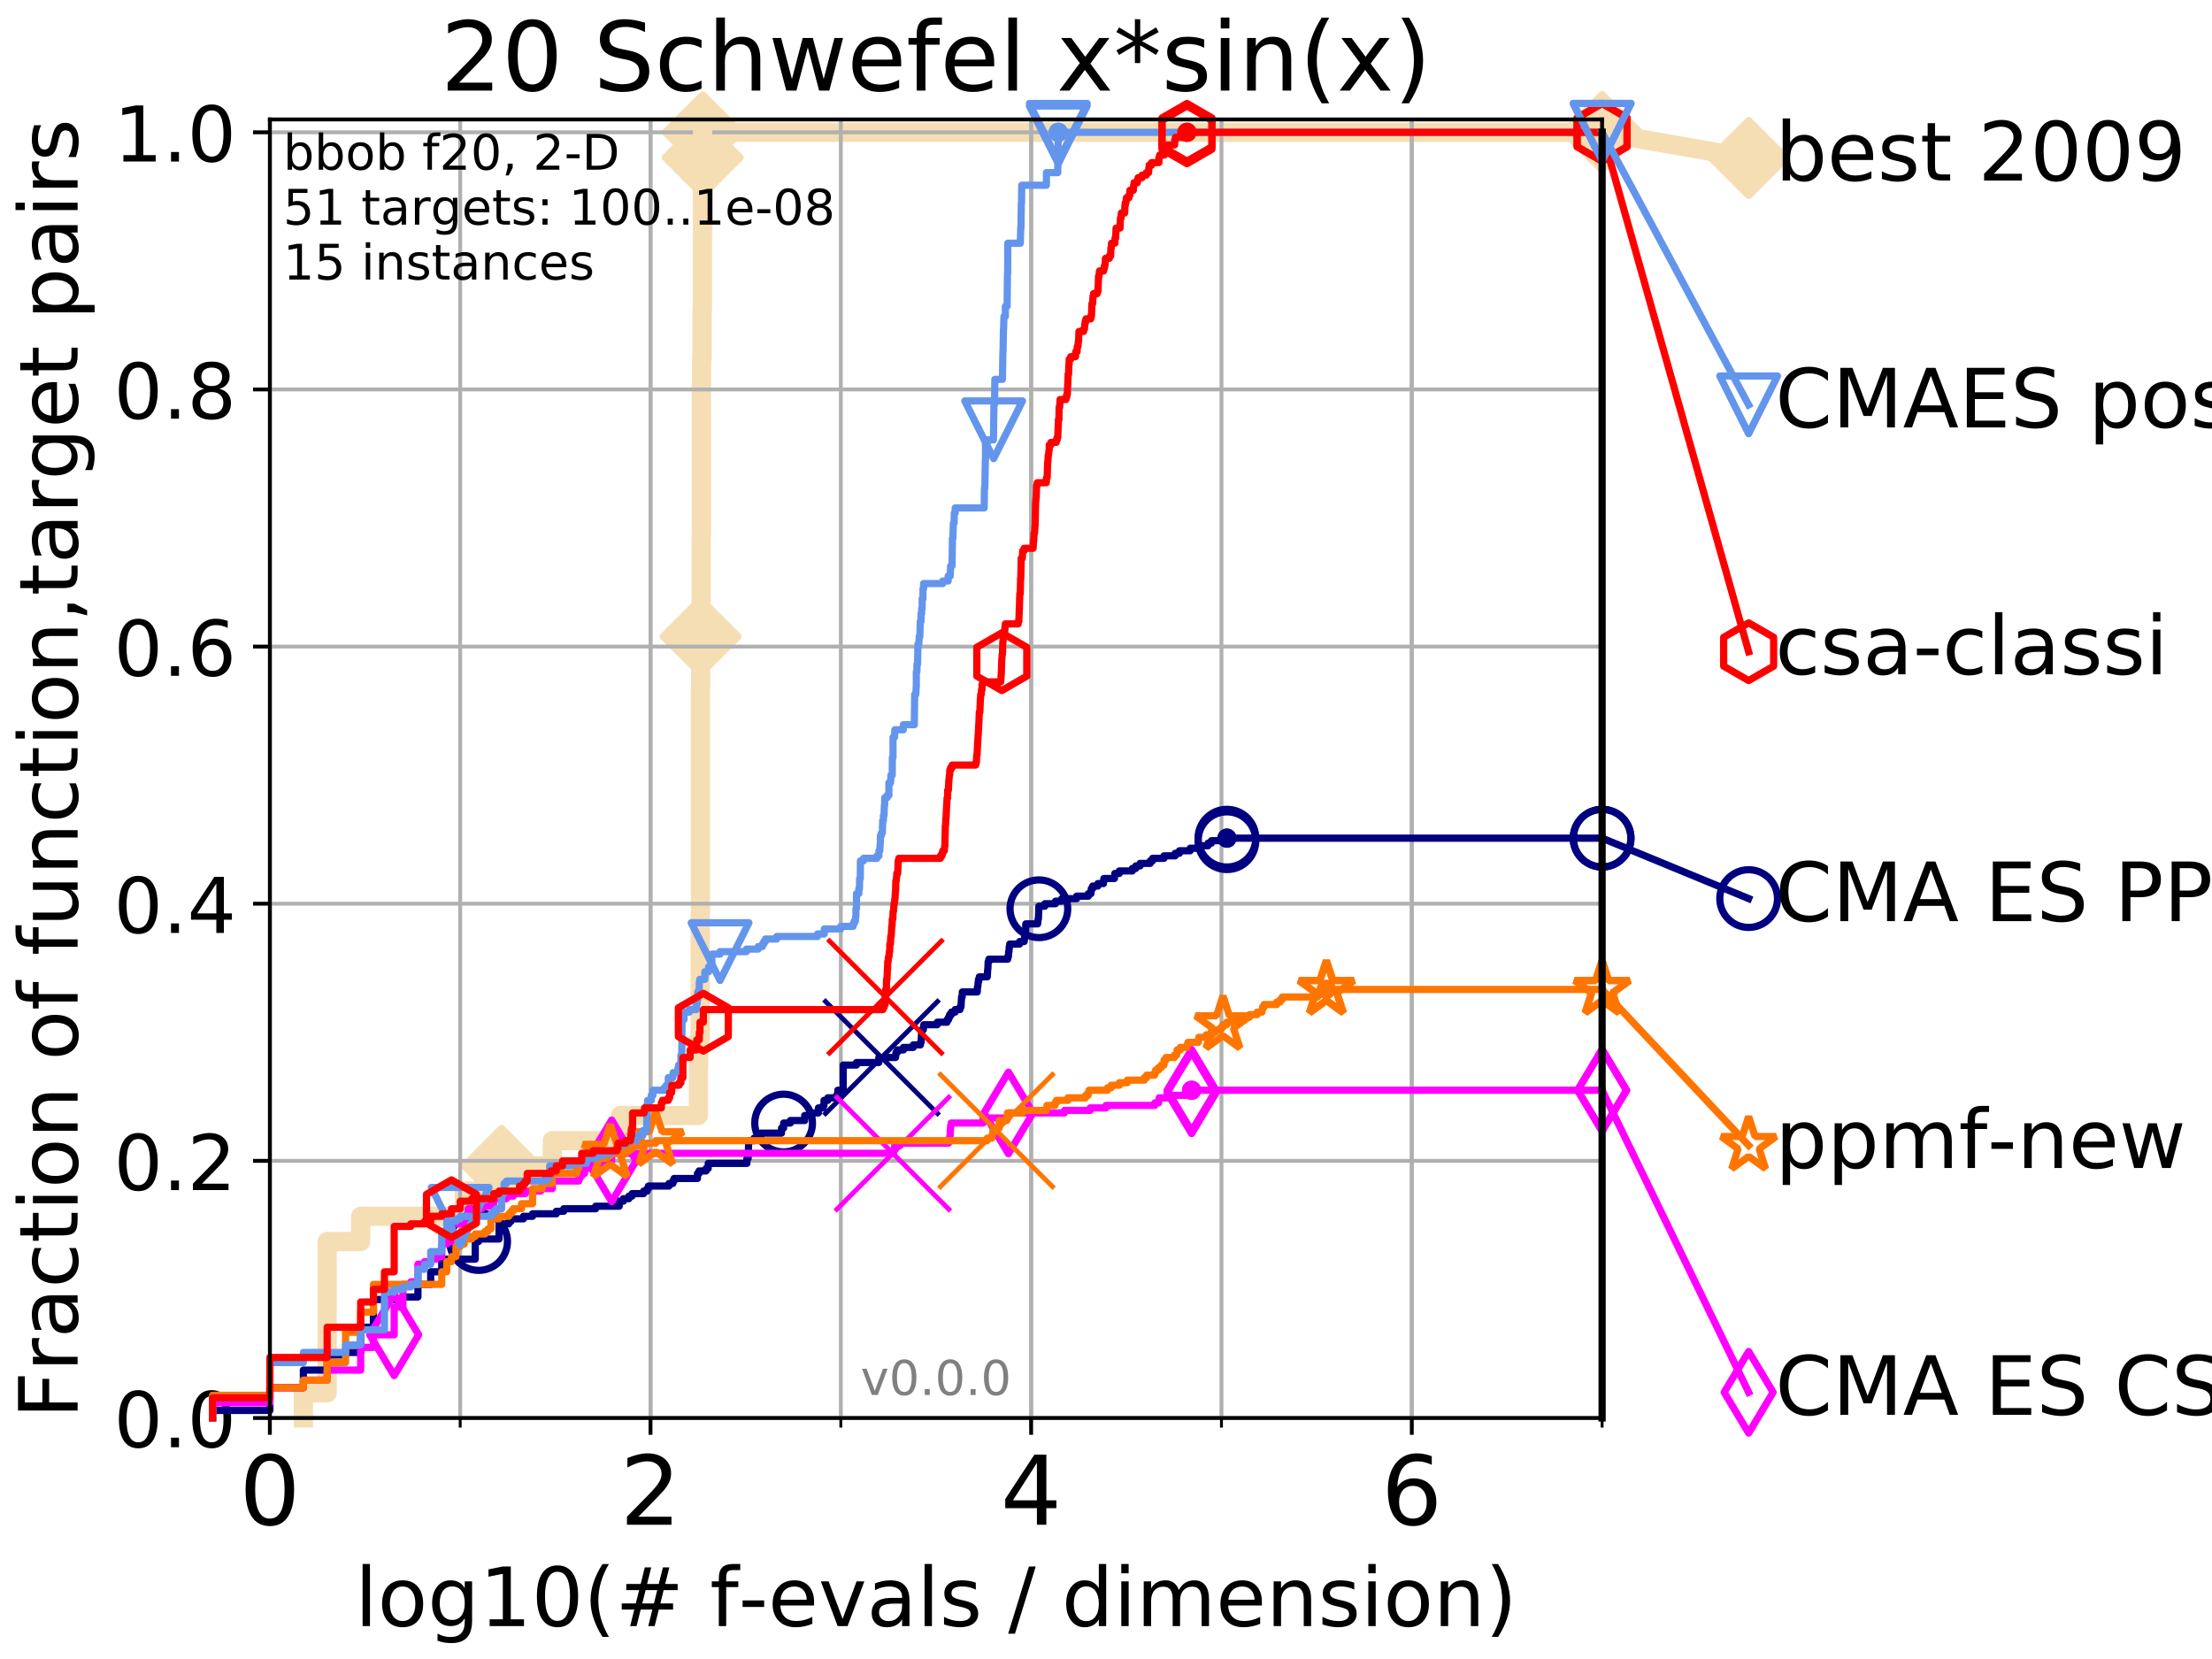 <?xml version="1.0" encoding="utf-8" standalone="no"?>
<!DOCTYPE svg PUBLIC "-//W3C//DTD SVG 1.1//EN"
  "http://www.w3.org/Graphics/SVG/1.1/DTD/svg11.dtd">
<!-- Created with matplotlib (http://matplotlib.org/) -->
<svg height="345pt" version="1.1" viewBox="0 0 460 345" width="460pt" xmlns="http://www.w3.org/2000/svg" xmlns:xlink="http://www.w3.org/1999/xlink">
 <defs>
  <style type="text/css">
*{stroke-linecap:butt;stroke-linejoin:round;}
  </style>
 </defs>
 <g id="figure_1">
  <g id="patch_1">
   <path d="M 0 345.6 
L 460.8 345.6 
L 460.8 0 
L 0 0 
z
" style="fill:#ffffff;"/>
  </g>
  <g id="axes_1">
   <g id="patch_2">
    <path d="M 56.12 294.88 
L 333.168 294.88 
L 333.168 24.84 
L 56.12 24.84 
z
" style="fill:#ffffff;"/>
   </g>
   <g id="line2d_1">
    <path d="M 63.089 294.88 
L 63.089 289.638 
L 68.034 289.638 
L 68.034 258.183 
L 75.004 258.183 
L 75.004 252.94 
L 96.537 252.94 
L 96.537 247.698 
L 104.306 247.698 
L 104.306 242.455 
L 114.866 242.455 
L 114.866 237.213 
L 129.023 237.213 
L 129.023 231.97 
L 145.236 231.97 
L 145.236 221.485 
L 145.284 221.485 
L 145.284 216.243 
L 145.617 216.243 
L 145.617 190.03 
L 145.664 190.03 
L 145.664 142.848 
L 145.711 142.848 
L 145.711 132.363 
L 145.804 132.363 
L 145.804 111.393 
L 145.851 111.393 
L 145.851 79.938 
L 145.897 79.938 
L 145.897 74.696 
L 145.99 74.696 
L 145.99 64.211 
L 146.081 64.211 
L 146.081 32.756 
L 146.127 32.756 
L 146.127 27.514 
L 333.168 27.514 
" style="fill:none;stroke:#f5deb3;stroke-linecap:square;stroke-width:4;"/>
   </g>
   <g id="line2d_2">
    <defs>
     <path d="M -0 7.778 
L 7.778 0 
L 0 -7.778 
L -7.778 -0 
z
" id="m03044ee5e3" style="stroke:#f5deb3;stroke-linejoin:miter;stroke-width:1.5;"/>
    </defs>
    <g>
     <use style="fill:#f5deb3;stroke:#f5deb3;stroke-linejoin:miter;stroke-width:1.5;" x="104.306" xlink:href="#m03044ee5e3" y="242.455"/>
     <use style="fill:#f5deb3;stroke:#f5deb3;stroke-linejoin:miter;stroke-width:1.5;" x="145.711" xlink:href="#m03044ee5e3" y="132.363"/>
     <use style="fill:#f5deb3;stroke:#f5deb3;stroke-linejoin:miter;stroke-width:1.5;" x="146.127" xlink:href="#m03044ee5e3" y="32.756"/>
     <use style="fill:#f5deb3;stroke:#f5deb3;stroke-linejoin:miter;stroke-width:1.5;" x="146.127" xlink:href="#m03044ee5e3" y="27.514"/>
     <use style="fill:#f5deb3;stroke:#f5deb3;stroke-linejoin:miter;stroke-width:1.5;" x="333.168" xlink:href="#m03044ee5e3" y="27.514"/>
    </g>
   </g>
   <g id="line2d_3">
    <path style="fill:none;stroke:#f5deb3;stroke-linecap:square;stroke-width:4;"/>
    <g/>
   </g>
   <g id="line2d_4">
    <path d="M 333.168 27.514 
L 363.643 32.861 
" style="fill:none;stroke:#f5deb3;stroke-linecap:square;stroke-width:4;"/>
    <g>
     <use style="fill:#f5deb3;stroke:#f5deb3;stroke-linejoin:miter;stroke-width:1.5;" x="333.168" xlink:href="#m03044ee5e3" y="27.514"/>
     <use style="fill:#f5deb3;stroke:#f5deb3;stroke-linejoin:miter;stroke-width:1.5;" x="363.643" xlink:href="#m03044ee5e3" y="32.861"/>
    </g>
   </g>
   <g id="matplotlib.axis_1">
    <g id="xtick_1">
     <g id="line2d_5">
      <path clip-path="url(#p44ed9aafbc)" d="M 56.12 294.88 
L 56.12 24.84 
" style="fill:none;stroke:#b0b0b0;stroke-linecap:square;stroke-width:0.8;"/>
     </g>
     <g id="line2d_6">
      <defs>
       <path d="M 0 0 
L 0 3.5 
" id="m2064f15c1c" style="stroke:#000000;stroke-width:0.8;"/>
      </defs>
      <g>
       <use style="stroke:#000000;stroke-width:0.8;" x="56.12" xlink:href="#m2064f15c1c" y="294.88"/>
      </g>
     </g>
     <g id="text_1">
      <!-- 0 -->
      <defs>
       <path d="M 31.781 66.406 
Q 24.172 66.406 20.328 58.906 
Q 16.5 51.422 16.5 36.375 
Q 16.5 21.391 20.328 13.891 
Q 24.172 6.391 31.781 6.391 
Q 39.453 6.391 43.281 13.891 
Q 47.125 21.391 47.125 36.375 
Q 47.125 51.422 43.281 58.906 
Q 39.453 66.406 31.781 66.406 
z
M 31.781 74.219 
Q 44.047 74.219 50.516 64.516 
Q 56.984 54.828 56.984 36.375 
Q 56.984 17.969 50.516 8.266 
Q 44.047 -1.422 31.781 -1.422 
Q 19.531 -1.422 13.062 8.266 
Q 6.594 17.969 6.594 36.375 
Q 6.594 54.828 13.062 64.516 
Q 19.531 74.219 31.781 74.219 
z
" id="DejaVuSans-30"/>
      </defs>
      <g transform="translate(49.758 317.077)scale(0.2 -0.2)">
       <use xlink:href="#DejaVuSans-30"/>
      </g>
     </g>
    </g>
    <g id="xtick_2">
     <g id="line2d_7">
      <path clip-path="url(#p44ed9aafbc)" d="M 135.277 294.88 
L 135.277 24.84 
" style="fill:none;stroke:#b0b0b0;stroke-linecap:square;stroke-width:0.8;"/>
     </g>
     <g id="line2d_8">
      <g>
       <use style="stroke:#000000;stroke-width:0.8;" x="135.277" xlink:href="#m2064f15c1c" y="294.88"/>
      </g>
     </g>
     <g id="text_2">
      <!-- 2 -->
      <defs>
       <path d="M 19.188 8.297 
L 53.609 8.297 
L 53.609 0 
L 7.328 0 
L 7.328 8.297 
Q 12.938 14.109 22.625 23.891 
Q 32.328 33.688 34.812 36.531 
Q 39.547 41.844 41.422 45.531 
Q 43.312 49.219 43.312 52.781 
Q 43.312 58.594 39.234 62.25 
Q 35.156 65.922 28.609 65.922 
Q 23.969 65.922 18.812 64.312 
Q 13.672 62.703 7.812 59.422 
L 7.812 69.391 
Q 13.766 71.781 18.938 73 
Q 24.125 74.219 28.422 74.219 
Q 39.75 74.219 46.484 68.547 
Q 53.219 62.891 53.219 53.422 
Q 53.219 48.922 51.531 44.891 
Q 49.859 40.875 45.406 35.406 
Q 44.188 33.984 37.641 27.219 
Q 31.109 20.453 19.188 8.297 
z
" id="DejaVuSans-32"/>
      </defs>
      <g transform="translate(128.914 317.077)scale(0.2 -0.2)">
       <use xlink:href="#DejaVuSans-32"/>
      </g>
     </g>
    </g>
    <g id="xtick_3">
     <g id="line2d_9">
      <path clip-path="url(#p44ed9aafbc)" d="M 214.433 294.88 
L 214.433 24.84 
" style="fill:none;stroke:#b0b0b0;stroke-linecap:square;stroke-width:0.8;"/>
     </g>
     <g id="line2d_10">
      <g>
       <use style="stroke:#000000;stroke-width:0.8;" x="214.433" xlink:href="#m2064f15c1c" y="294.88"/>
      </g>
     </g>
     <g id="text_3">
      <!-- 4 -->
      <defs>
       <path d="M 37.797 64.312 
L 12.891 25.391 
L 37.797 25.391 
z
M 35.203 72.906 
L 47.609 72.906 
L 47.609 25.391 
L 58.016 25.391 
L 58.016 17.188 
L 47.609 17.188 
L 47.609 0 
L 37.797 0 
L 37.797 17.188 
L 4.891 17.188 
L 4.891 26.703 
z
" id="DejaVuSans-34"/>
      </defs>
      <g transform="translate(208.071 317.077)scale(0.2 -0.2)">
       <use xlink:href="#DejaVuSans-34"/>
      </g>
     </g>
    </g>
    <g id="xtick_4">
     <g id="line2d_11">
      <path clip-path="url(#p44ed9aafbc)" d="M 293.59 294.88 
L 293.59 24.84 
" style="fill:none;stroke:#b0b0b0;stroke-linecap:square;stroke-width:0.8;"/>
     </g>
     <g id="line2d_12">
      <g>
       <use style="stroke:#000000;stroke-width:0.8;" x="293.59" xlink:href="#m2064f15c1c" y="294.88"/>
      </g>
     </g>
     <g id="text_4">
      <!-- 6 -->
      <defs>
       <path d="M 33.016 40.375 
Q 26.375 40.375 22.484 35.828 
Q 18.609 31.297 18.609 23.391 
Q 18.609 15.531 22.484 10.953 
Q 26.375 6.391 33.016 6.391 
Q 39.656 6.391 43.531 10.953 
Q 47.406 15.531 47.406 23.391 
Q 47.406 31.297 43.531 35.828 
Q 39.656 40.375 33.016 40.375 
z
M 52.594 71.297 
L 52.594 62.312 
Q 48.875 64.062 45.094 64.984 
Q 41.312 65.922 37.594 65.922 
Q 27.828 65.922 22.672 59.328 
Q 17.531 52.734 16.797 39.406 
Q 19.672 43.656 24.016 45.922 
Q 28.375 48.188 33.594 48.188 
Q 44.578 48.188 50.953 41.516 
Q 57.328 34.859 57.328 23.391 
Q 57.328 12.156 50.688 5.359 
Q 44.047 -1.422 33.016 -1.422 
Q 20.359 -1.422 13.672 8.266 
Q 6.984 17.969 6.984 36.375 
Q 6.984 53.656 15.188 63.938 
Q 23.391 74.219 37.203 74.219 
Q 40.922 74.219 44.703 73.484 
Q 48.484 72.75 52.594 71.297 
z
" id="DejaVuSans-36"/>
      </defs>
      <g transform="translate(287.227 317.077)scale(0.2 -0.2)">
       <use xlink:href="#DejaVuSans-36"/>
      </g>
     </g>
    </g>
    <g id="xtick_5">
     <g id="line2d_13">
      <path clip-path="url(#p44ed9aafbc)" d="M 56.12 294.88 
L 56.12 24.84 
" style="fill:none;stroke:#b0b0b0;stroke-linecap:square;stroke-width:0.8;"/>
     </g>
     <g id="line2d_14">
      <defs>
       <path d="M 0 0 
L 0 2 
" id="m77a153aa10" style="stroke:#000000;stroke-width:0.6;"/>
      </defs>
      <g>
       <use style="stroke:#000000;stroke-width:0.6;" x="56.12" xlink:href="#m77a153aa10" y="294.88"/>
      </g>
     </g>
    </g>
    <g id="xtick_6">
     <g id="line2d_15">
      <path clip-path="url(#p44ed9aafbc)" d="M 95.698 294.88 
L 95.698 24.84 
" style="fill:none;stroke:#b0b0b0;stroke-linecap:square;stroke-width:0.8;"/>
     </g>
     <g id="line2d_16">
      <g>
       <use style="stroke:#000000;stroke-width:0.6;" x="95.698" xlink:href="#m77a153aa10" y="294.88"/>
      </g>
     </g>
    </g>
    <g id="xtick_7">
     <g id="line2d_17">
      <path clip-path="url(#p44ed9aafbc)" d="M 135.277 294.88 
L 135.277 24.84 
" style="fill:none;stroke:#b0b0b0;stroke-linecap:square;stroke-width:0.8;"/>
     </g>
     <g id="line2d_18">
      <g>
       <use style="stroke:#000000;stroke-width:0.6;" x="135.277" xlink:href="#m77a153aa10" y="294.88"/>
      </g>
     </g>
    </g>
    <g id="xtick_8">
     <g id="line2d_19">
      <path clip-path="url(#p44ed9aafbc)" d="M 174.855 294.88 
L 174.855 24.84 
" style="fill:none;stroke:#b0b0b0;stroke-linecap:square;stroke-width:0.8;"/>
     </g>
     <g id="line2d_20">
      <g>
       <use style="stroke:#000000;stroke-width:0.6;" x="174.855" xlink:href="#m77a153aa10" y="294.88"/>
      </g>
     </g>
    </g>
    <g id="xtick_9">
     <g id="line2d_21">
      <path clip-path="url(#p44ed9aafbc)" d="M 214.433 294.88 
L 214.433 24.84 
" style="fill:none;stroke:#b0b0b0;stroke-linecap:square;stroke-width:0.8;"/>
     </g>
     <g id="line2d_22">
      <g>
       <use style="stroke:#000000;stroke-width:0.6;" x="214.433" xlink:href="#m77a153aa10" y="294.88"/>
      </g>
     </g>
    </g>
    <g id="xtick_10">
     <g id="line2d_23">
      <path clip-path="url(#p44ed9aafbc)" d="M 254.011 294.88 
L 254.011 24.84 
" style="fill:none;stroke:#b0b0b0;stroke-linecap:square;stroke-width:0.8;"/>
     </g>
     <g id="line2d_24">
      <g>
       <use style="stroke:#000000;stroke-width:0.6;" x="254.011" xlink:href="#m77a153aa10" y="294.88"/>
      </g>
     </g>
    </g>
    <g id="xtick_11">
     <g id="line2d_25">
      <path clip-path="url(#p44ed9aafbc)" d="M 293.59 294.88 
L 293.59 24.84 
" style="fill:none;stroke:#b0b0b0;stroke-linecap:square;stroke-width:0.8;"/>
     </g>
     <g id="line2d_26">
      <g>
       <use style="stroke:#000000;stroke-width:0.6;" x="293.59" xlink:href="#m77a153aa10" y="294.88"/>
      </g>
     </g>
    </g>
    <g id="xtick_12">
     <g id="line2d_27">
      <path clip-path="url(#p44ed9aafbc)" d="M 333.168 294.88 
L 333.168 24.84 
" style="fill:none;stroke:#b0b0b0;stroke-linecap:square;stroke-width:0.8;"/>
     </g>
     <g id="line2d_28">
      <g>
       <use style="stroke:#000000;stroke-width:0.6;" x="333.168" xlink:href="#m77a153aa10" y="294.88"/>
      </g>
     </g>
    </g>
    <g id="text_5">
     <!-- log10(# f-evals / dimension) -->
     <defs>
      <path d="M 9.422 75.984 
L 18.406 75.984 
L 18.406 0 
L 9.422 0 
z
" id="DejaVuSans-6c"/>
      <path d="M 30.609 48.391 
Q 23.391 48.391 19.188 42.75 
Q 14.984 37.109 14.984 27.297 
Q 14.984 17.484 19.156 11.844 
Q 23.344 6.203 30.609 6.203 
Q 37.797 6.203 41.984 11.859 
Q 46.188 17.531 46.188 27.297 
Q 46.188 37.016 41.984 42.703 
Q 37.797 48.391 30.609 48.391 
z
M 30.609 56 
Q 42.328 56 49.016 48.375 
Q 55.719 40.766 55.719 27.297 
Q 55.719 13.875 49.016 6.219 
Q 42.328 -1.422 30.609 -1.422 
Q 18.844 -1.422 12.172 6.219 
Q 5.516 13.875 5.516 27.297 
Q 5.516 40.766 12.172 48.375 
Q 18.844 56 30.609 56 
z
" id="DejaVuSans-6f"/>
      <path d="M 45.406 27.984 
Q 45.406 37.75 41.375 43.109 
Q 37.359 48.484 30.078 48.484 
Q 22.859 48.484 18.828 43.109 
Q 14.797 37.75 14.797 27.984 
Q 14.797 18.266 18.828 12.891 
Q 22.859 7.516 30.078 7.516 
Q 37.359 7.516 41.375 12.891 
Q 45.406 18.266 45.406 27.984 
z
M 54.391 6.781 
Q 54.391 -7.172 48.188 -13.984 
Q 42 -20.797 29.203 -20.797 
Q 24.469 -20.797 20.266 -20.094 
Q 16.062 -19.391 12.109 -17.922 
L 12.109 -9.188 
Q 16.062 -11.328 19.922 -12.344 
Q 23.781 -13.375 27.781 -13.375 
Q 36.625 -13.375 41.016 -8.766 
Q 45.406 -4.156 45.406 5.172 
L 45.406 9.625 
Q 42.625 4.781 38.281 2.391 
Q 33.938 0 27.875 0 
Q 17.828 0 11.672 7.656 
Q 5.516 15.328 5.516 27.984 
Q 5.516 40.672 11.672 48.328 
Q 17.828 56 27.875 56 
Q 33.938 56 38.281 53.609 
Q 42.625 51.219 45.406 46.391 
L 45.406 54.688 
L 54.391 54.688 
z
" id="DejaVuSans-67"/>
      <path d="M 12.406 8.297 
L 28.516 8.297 
L 28.516 63.922 
L 10.984 60.406 
L 10.984 69.391 
L 28.422 72.906 
L 38.281 72.906 
L 38.281 8.297 
L 54.391 8.297 
L 54.391 0 
L 12.406 0 
z
" id="DejaVuSans-31"/>
      <path d="M 31 75.875 
Q 24.469 64.656 21.281 53.656 
Q 18.109 42.672 18.109 31.391 
Q 18.109 20.125 21.312 9.062 
Q 24.516 -2 31 -13.188 
L 23.188 -13.188 
Q 15.875 -1.703 12.234 9.375 
Q 8.594 20.453 8.594 31.391 
Q 8.594 42.281 12.203 53.312 
Q 15.828 64.359 23.188 75.875 
z
" id="DejaVuSans-28"/>
      <path d="M 51.125 44 
L 36.922 44 
L 32.812 27.688 
L 47.125 27.688 
z
M 43.797 71.781 
L 38.719 51.516 
L 52.984 51.516 
L 58.109 71.781 
L 65.922 71.781 
L 60.891 51.516 
L 76.125 51.516 
L 76.125 44 
L 58.984 44 
L 54.984 27.688 
L 70.516 27.688 
L 70.516 20.219 
L 53.078 20.219 
L 48 0 
L 40.188 0 
L 45.219 20.219 
L 30.906 20.219 
L 25.875 0 
L 18.016 0 
L 23.094 20.219 
L 7.719 20.219 
L 7.719 27.688 
L 24.906 27.688 
L 29 44 
L 13.281 44 
L 13.281 51.516 
L 30.906 51.516 
L 35.891 71.781 
z
" id="DejaVuSans-23"/>
      <path id="DejaVuSans-20"/>
      <path d="M 37.109 75.984 
L 37.109 68.5 
L 28.516 68.5 
Q 23.688 68.5 21.797 66.547 
Q 19.922 64.594 19.922 59.516 
L 19.922 54.688 
L 34.719 54.688 
L 34.719 47.703 
L 19.922 47.703 
L 19.922 0 
L 10.891 0 
L 10.891 47.703 
L 2.297 47.703 
L 2.297 54.688 
L 10.891 54.688 
L 10.891 58.5 
Q 10.891 67.625 15.141 71.797 
Q 19.391 75.984 28.609 75.984 
z
" id="DejaVuSans-66"/>
      <path d="M 4.891 31.391 
L 31.203 31.391 
L 31.203 23.391 
L 4.891 23.391 
z
" id="DejaVuSans-2d"/>
      <path d="M 56.203 29.594 
L 56.203 25.203 
L 14.891 25.203 
Q 15.484 15.922 20.484 11.062 
Q 25.484 6.203 34.422 6.203 
Q 39.594 6.203 44.453 7.469 
Q 49.312 8.734 54.109 11.281 
L 54.109 2.781 
Q 49.266 0.734 44.188 -0.344 
Q 39.109 -1.422 33.891 -1.422 
Q 20.797 -1.422 13.156 6.188 
Q 5.516 13.812 5.516 26.812 
Q 5.516 40.234 12.766 48.109 
Q 20.016 56 32.328 56 
Q 43.359 56 49.781 48.891 
Q 56.203 41.797 56.203 29.594 
z
M 47.219 32.234 
Q 47.125 39.594 43.094 43.984 
Q 39.062 48.391 32.422 48.391 
Q 24.906 48.391 20.391 44.141 
Q 15.875 39.891 15.188 32.172 
z
" id="DejaVuSans-65"/>
      <path d="M 2.984 54.688 
L 12.5 54.688 
L 29.594 8.797 
L 46.688 54.688 
L 56.203 54.688 
L 35.688 0 
L 23.484 0 
z
" id="DejaVuSans-76"/>
      <path d="M 34.281 27.484 
Q 23.391 27.484 19.188 25 
Q 14.984 22.516 14.984 16.5 
Q 14.984 11.719 18.141 8.906 
Q 21.297 6.109 26.703 6.109 
Q 34.188 6.109 38.703 11.406 
Q 43.219 16.703 43.219 25.484 
L 43.219 27.484 
z
M 52.203 31.203 
L 52.203 0 
L 43.219 0 
L 43.219 8.297 
Q 40.141 3.328 35.547 0.953 
Q 30.953 -1.422 24.312 -1.422 
Q 15.922 -1.422 10.953 3.297 
Q 6 8.016 6 15.922 
Q 6 25.141 12.172 29.828 
Q 18.359 34.516 30.609 34.516 
L 43.219 34.516 
L 43.219 35.406 
Q 43.219 41.609 39.141 45 
Q 35.062 48.391 27.688 48.391 
Q 23 48.391 18.547 47.266 
Q 14.109 46.141 10.016 43.891 
L 10.016 52.203 
Q 14.938 54.109 19.578 55.047 
Q 24.219 56 28.609 56 
Q 40.484 56 46.344 49.844 
Q 52.203 43.703 52.203 31.203 
z
" id="DejaVuSans-61"/>
      <path d="M 44.281 53.078 
L 44.281 44.578 
Q 40.484 46.531 36.375 47.5 
Q 32.281 48.484 27.875 48.484 
Q 21.188 48.484 17.844 46.438 
Q 14.5 44.391 14.5 40.281 
Q 14.5 37.156 16.891 35.375 
Q 19.281 33.594 26.516 31.984 
L 29.594 31.297 
Q 39.156 29.25 43.188 25.516 
Q 47.219 21.781 47.219 15.094 
Q 47.219 7.469 41.188 3.016 
Q 35.156 -1.422 24.609 -1.422 
Q 20.219 -1.422 15.453 -0.562 
Q 10.688 0.297 5.422 2 
L 5.422 11.281 
Q 10.406 8.688 15.234 7.391 
Q 20.062 6.109 24.812 6.109 
Q 31.156 6.109 34.562 8.281 
Q 37.984 10.453 37.984 14.406 
Q 37.984 18.062 35.516 20.016 
Q 33.062 21.969 24.703 23.781 
L 21.578 24.516 
Q 13.234 26.266 9.516 29.906 
Q 5.812 33.547 5.812 39.891 
Q 5.812 47.609 11.281 51.797 
Q 16.75 56 26.812 56 
Q 31.781 56 36.172 55.266 
Q 40.578 54.547 44.281 53.078 
z
" id="DejaVuSans-73"/>
      <path d="M 25.391 72.906 
L 33.688 72.906 
L 8.297 -9.281 
L 0 -9.281 
z
" id="DejaVuSans-2f"/>
      <path d="M 45.406 46.391 
L 45.406 75.984 
L 54.391 75.984 
L 54.391 0 
L 45.406 0 
L 45.406 8.203 
Q 42.578 3.328 38.25 0.953 
Q 33.938 -1.422 27.875 -1.422 
Q 17.969 -1.422 11.734 6.484 
Q 5.516 14.406 5.516 27.297 
Q 5.516 40.188 11.734 48.094 
Q 17.969 56 27.875 56 
Q 33.938 56 38.25 53.625 
Q 42.578 51.266 45.406 46.391 
z
M 14.797 27.297 
Q 14.797 17.391 18.875 11.75 
Q 22.953 6.109 30.078 6.109 
Q 37.203 6.109 41.297 11.75 
Q 45.406 17.391 45.406 27.297 
Q 45.406 37.203 41.297 42.844 
Q 37.203 48.484 30.078 48.484 
Q 22.953 48.484 18.875 42.844 
Q 14.797 37.203 14.797 27.297 
z
" id="DejaVuSans-64"/>
      <path d="M 9.422 54.688 
L 18.406 54.688 
L 18.406 0 
L 9.422 0 
z
M 9.422 75.984 
L 18.406 75.984 
L 18.406 64.594 
L 9.422 64.594 
z
" id="DejaVuSans-69"/>
      <path d="M 52 44.188 
Q 55.375 50.25 60.062 53.125 
Q 64.75 56 71.094 56 
Q 79.641 56 84.281 50.016 
Q 88.922 44.047 88.922 33.016 
L 88.922 0 
L 79.891 0 
L 79.891 32.719 
Q 79.891 40.578 77.094 44.375 
Q 74.312 48.188 68.609 48.188 
Q 61.625 48.188 57.562 43.547 
Q 53.516 38.922 53.516 30.906 
L 53.516 0 
L 44.484 0 
L 44.484 32.719 
Q 44.484 40.625 41.703 44.406 
Q 38.922 48.188 33.109 48.188 
Q 26.219 48.188 22.156 43.531 
Q 18.109 38.875 18.109 30.906 
L 18.109 0 
L 9.078 0 
L 9.078 54.688 
L 18.109 54.688 
L 18.109 46.188 
Q 21.188 51.219 25.484 53.609 
Q 29.781 56 35.688 56 
Q 41.656 56 45.828 52.969 
Q 50 49.953 52 44.188 
z
" id="DejaVuSans-6d"/>
      <path d="M 54.891 33.016 
L 54.891 0 
L 45.906 0 
L 45.906 32.719 
Q 45.906 40.484 42.875 44.328 
Q 39.844 48.188 33.797 48.188 
Q 26.516 48.188 22.312 43.547 
Q 18.109 38.922 18.109 30.906 
L 18.109 0 
L 9.078 0 
L 9.078 54.688 
L 18.109 54.688 
L 18.109 46.188 
Q 21.344 51.125 25.703 53.562 
Q 30.078 56 35.797 56 
Q 45.219 56 50.047 50.172 
Q 54.891 44.344 54.891 33.016 
z
" id="DejaVuSans-6e"/>
      <path d="M 8.016 75.875 
L 15.828 75.875 
Q 23.141 64.359 26.781 53.312 
Q 30.422 42.281 30.422 31.391 
Q 30.422 20.453 26.781 9.375 
Q 23.141 -1.703 15.828 -13.188 
L 8.016 -13.188 
Q 14.5 -2 17.703 9.062 
Q 20.906 20.125 20.906 31.391 
Q 20.906 42.672 17.703 53.656 
Q 14.5 64.656 8.016 75.875 
z
" id="DejaVuSans-29"/>
     </defs>
     <g transform="translate(73.803 338.154)scale(0.17 -0.17)">
      <use xlink:href="#DejaVuSans-6c"/>
      <use x="27.783" xlink:href="#DejaVuSans-6f"/>
      <use x="88.965" xlink:href="#DejaVuSans-67"/>
      <use x="152.441" xlink:href="#DejaVuSans-31"/>
      <use x="216.064" xlink:href="#DejaVuSans-30"/>
      <use x="279.688" xlink:href="#DejaVuSans-28"/>
      <use x="318.701" xlink:href="#DejaVuSans-23"/>
      <use x="402.49" xlink:href="#DejaVuSans-20"/>
      <use x="434.277" xlink:href="#DejaVuSans-66"/>
      <use x="469.404" xlink:href="#DejaVuSans-2d"/>
      <use x="505.488" xlink:href="#DejaVuSans-65"/>
      <use x="567.012" xlink:href="#DejaVuSans-76"/>
      <use x="626.191" xlink:href="#DejaVuSans-61"/>
      <use x="687.471" xlink:href="#DejaVuSans-6c"/>
      <use x="715.254" xlink:href="#DejaVuSans-73"/>
      <use x="767.354" xlink:href="#DejaVuSans-20"/>
      <use x="799.141" xlink:href="#DejaVuSans-2f"/>
      <use x="832.832" xlink:href="#DejaVuSans-20"/>
      <use x="864.619" xlink:href="#DejaVuSans-64"/>
      <use x="928.096" xlink:href="#DejaVuSans-69"/>
      <use x="955.879" xlink:href="#DejaVuSans-6d"/>
      <use x="1053.291" xlink:href="#DejaVuSans-65"/>
      <use x="1114.814" xlink:href="#DejaVuSans-6e"/>
      <use x="1178.193" xlink:href="#DejaVuSans-73"/>
      <use x="1230.293" xlink:href="#DejaVuSans-69"/>
      <use x="1258.076" xlink:href="#DejaVuSans-6f"/>
      <use x="1319.258" xlink:href="#DejaVuSans-6e"/>
      <use x="1382.637" xlink:href="#DejaVuSans-29"/>
     </g>
    </g>
   </g>
   <g id="matplotlib.axis_2">
    <g id="ytick_1">
     <g id="line2d_29">
      <path clip-path="url(#p44ed9aafbc)" d="M 56.12 294.88 
L 333.168 294.88 
" style="fill:none;stroke:#b0b0b0;stroke-linecap:square;stroke-width:0.8;"/>
     </g>
     <g id="line2d_30">
      <defs>
       <path d="M 0 0 
L -3.5 0 
" id="mea6c9aa08f" style="stroke:#000000;stroke-width:0.8;"/>
      </defs>
      <g>
       <use style="stroke:#000000;stroke-width:0.8;" x="56.12" xlink:href="#mea6c9aa08f" y="294.88"/>
      </g>
     </g>
     <g id="text_6">
      <!-- 0.0 -->
      <defs>
       <path d="M 10.688 12.406 
L 21 12.406 
L 21 0 
L 10.688 0 
z
" id="DejaVuSans-2e"/>
      </defs>
      <g transform="translate(23.675 300.959)scale(0.16 -0.16)">
       <use xlink:href="#DejaVuSans-30"/>
       <use x="63.623" xlink:href="#DejaVuSans-2e"/>
       <use x="95.41" xlink:href="#DejaVuSans-30"/>
      </g>
     </g>
    </g>
    <g id="ytick_2">
     <g id="line2d_31">
      <path clip-path="url(#p44ed9aafbc)" d="M 56.12 241.407 
L 333.168 241.407 
" style="fill:none;stroke:#b0b0b0;stroke-linecap:square;stroke-width:0.8;"/>
     </g>
     <g id="line2d_32">
      <g>
       <use style="stroke:#000000;stroke-width:0.8;" x="56.12" xlink:href="#mea6c9aa08f" y="241.407"/>
      </g>
     </g>
     <g id="text_7">
      <!-- 0.2 -->
      <g transform="translate(23.675 247.485)scale(0.16 -0.16)">
       <use xlink:href="#DejaVuSans-30"/>
       <use x="63.623" xlink:href="#DejaVuSans-2e"/>
       <use x="95.41" xlink:href="#DejaVuSans-32"/>
      </g>
     </g>
    </g>
    <g id="ytick_3">
     <g id="line2d_33">
      <path clip-path="url(#p44ed9aafbc)" d="M 56.12 187.933 
L 333.168 187.933 
" style="fill:none;stroke:#b0b0b0;stroke-linecap:square;stroke-width:0.8;"/>
     </g>
     <g id="line2d_34">
      <g>
       <use style="stroke:#000000;stroke-width:0.8;" x="56.12" xlink:href="#mea6c9aa08f" y="187.933"/>
      </g>
     </g>
     <g id="text_8">
      <!-- 0.4 -->
      <g transform="translate(23.675 194.012)scale(0.16 -0.16)">
       <use xlink:href="#DejaVuSans-30"/>
       <use x="63.623" xlink:href="#DejaVuSans-2e"/>
       <use x="95.41" xlink:href="#DejaVuSans-34"/>
      </g>
     </g>
    </g>
    <g id="ytick_4">
     <g id="line2d_35">
      <path clip-path="url(#p44ed9aafbc)" d="M 56.12 134.46 
L 333.168 134.46 
" style="fill:none;stroke:#b0b0b0;stroke-linecap:square;stroke-width:0.8;"/>
     </g>
     <g id="line2d_36">
      <g>
       <use style="stroke:#000000;stroke-width:0.8;" x="56.12" xlink:href="#mea6c9aa08f" y="134.46"/>
      </g>
     </g>
     <g id="text_9">
      <!-- 0.6 -->
      <g transform="translate(23.675 140.539)scale(0.16 -0.16)">
       <use xlink:href="#DejaVuSans-30"/>
       <use x="63.623" xlink:href="#DejaVuSans-2e"/>
       <use x="95.41" xlink:href="#DejaVuSans-36"/>
      </g>
     </g>
    </g>
    <g id="ytick_5">
     <g id="line2d_37">
      <path clip-path="url(#p44ed9aafbc)" d="M 56.12 80.987 
L 333.168 80.987 
" style="fill:none;stroke:#b0b0b0;stroke-linecap:square;stroke-width:0.8;"/>
     </g>
     <g id="line2d_38">
      <g>
       <use style="stroke:#000000;stroke-width:0.8;" x="56.12" xlink:href="#mea6c9aa08f" y="80.987"/>
      </g>
     </g>
     <g id="text_10">
      <!-- 0.8 -->
      <defs>
       <path d="M 31.781 34.625 
Q 24.75 34.625 20.719 30.859 
Q 16.703 27.094 16.703 20.516 
Q 16.703 13.922 20.719 10.156 
Q 24.75 6.391 31.781 6.391 
Q 38.812 6.391 42.859 10.172 
Q 46.922 13.969 46.922 20.516 
Q 46.922 27.094 42.891 30.859 
Q 38.875 34.625 31.781 34.625 
z
M 21.922 38.812 
Q 15.578 40.375 12.031 44.719 
Q 8.5 49.078 8.5 55.328 
Q 8.5 64.062 14.719 69.141 
Q 20.953 74.219 31.781 74.219 
Q 42.672 74.219 48.875 69.141 
Q 55.078 64.062 55.078 55.328 
Q 55.078 49.078 51.531 44.719 
Q 48 40.375 41.703 38.812 
Q 48.828 37.156 52.797 32.312 
Q 56.781 27.484 56.781 20.516 
Q 56.781 9.906 50.312 4.234 
Q 43.844 -1.422 31.781 -1.422 
Q 19.734 -1.422 13.25 4.234 
Q 6.781 9.906 6.781 20.516 
Q 6.781 27.484 10.781 32.312 
Q 14.797 37.156 21.922 38.812 
z
M 18.312 54.391 
Q 18.312 48.734 21.844 45.562 
Q 25.391 42.391 31.781 42.391 
Q 38.141 42.391 41.719 45.562 
Q 45.312 48.734 45.312 54.391 
Q 45.312 60.062 41.719 63.234 
Q 38.141 66.406 31.781 66.406 
Q 25.391 66.406 21.844 63.234 
Q 18.312 60.062 18.312 54.391 
z
" id="DejaVuSans-38"/>
      </defs>
      <g transform="translate(23.675 87.066)scale(0.16 -0.16)">
       <use xlink:href="#DejaVuSans-30"/>
       <use x="63.623" xlink:href="#DejaVuSans-2e"/>
       <use x="95.41" xlink:href="#DejaVuSans-38"/>
      </g>
     </g>
    </g>
    <g id="ytick_6">
     <g id="line2d_39">
      <path clip-path="url(#p44ed9aafbc)" d="M 56.12 27.514 
L 333.168 27.514 
" style="fill:none;stroke:#b0b0b0;stroke-linecap:square;stroke-width:0.8;"/>
     </g>
     <g id="line2d_40">
      <g>
       <use style="stroke:#000000;stroke-width:0.8;" x="56.12" xlink:href="#mea6c9aa08f" y="27.514"/>
      </g>
     </g>
     <g id="text_11">
      <!-- 1.0 -->
      <g transform="translate(23.675 33.592)scale(0.16 -0.16)">
       <use xlink:href="#DejaVuSans-31"/>
       <use x="63.623" xlink:href="#DejaVuSans-2e"/>
       <use x="95.41" xlink:href="#DejaVuSans-30"/>
      </g>
     </g>
    </g>
    <g id="text_12">
     <!-- Fraction of function,target pairs -->
     <defs>
      <path d="M 9.812 72.906 
L 51.703 72.906 
L 51.703 64.594 
L 19.672 64.594 
L 19.672 43.109 
L 48.578 43.109 
L 48.578 34.812 
L 19.672 34.812 
L 19.672 0 
L 9.812 0 
z
" id="DejaVuSans-46"/>
      <path d="M 41.109 46.297 
Q 39.594 47.172 37.812 47.578 
Q 36.031 48 33.891 48 
Q 26.266 48 22.188 43.047 
Q 18.109 38.094 18.109 28.812 
L 18.109 0 
L 9.078 0 
L 9.078 54.688 
L 18.109 54.688 
L 18.109 46.188 
Q 20.953 51.172 25.484 53.578 
Q 30.031 56 36.531 56 
Q 37.453 56 38.578 55.875 
Q 39.703 55.766 41.062 55.516 
z
" id="DejaVuSans-72"/>
      <path d="M 48.781 52.594 
L 48.781 44.188 
Q 44.969 46.297 41.141 47.344 
Q 37.312 48.391 33.406 48.391 
Q 24.656 48.391 19.812 42.844 
Q 14.984 37.312 14.984 27.297 
Q 14.984 17.281 19.812 11.734 
Q 24.656 6.203 33.406 6.203 
Q 37.312 6.203 41.141 7.25 
Q 44.969 8.297 48.781 10.406 
L 48.781 2.094 
Q 45.016 0.344 40.984 -0.531 
Q 36.969 -1.422 32.422 -1.422 
Q 20.062 -1.422 12.781 6.344 
Q 5.516 14.109 5.516 27.297 
Q 5.516 40.672 12.859 48.328 
Q 20.219 56 33.016 56 
Q 37.156 56 41.109 55.141 
Q 45.062 54.297 48.781 52.594 
z
" id="DejaVuSans-63"/>
      <path d="M 18.312 70.219 
L 18.312 54.688 
L 36.812 54.688 
L 36.812 47.703 
L 18.312 47.703 
L 18.312 18.016 
Q 18.312 11.328 20.141 9.422 
Q 21.969 7.516 27.594 7.516 
L 36.812 7.516 
L 36.812 0 
L 27.594 0 
Q 17.188 0 13.234 3.875 
Q 9.281 7.766 9.281 18.016 
L 9.281 47.703 
L 2.688 47.703 
L 2.688 54.688 
L 9.281 54.688 
L 9.281 70.219 
z
" id="DejaVuSans-74"/>
      <path d="M 8.5 21.578 
L 8.5 54.688 
L 17.484 54.688 
L 17.484 21.922 
Q 17.484 14.156 20.5 10.266 
Q 23.531 6.391 29.594 6.391 
Q 36.859 6.391 41.078 11.031 
Q 45.312 15.672 45.312 23.688 
L 45.312 54.688 
L 54.297 54.688 
L 54.297 0 
L 45.312 0 
L 45.312 8.406 
Q 42.047 3.422 37.719 1 
Q 33.406 -1.422 27.688 -1.422 
Q 18.266 -1.422 13.375 4.438 
Q 8.5 10.297 8.5 21.578 
z
M 31.109 56 
z
" id="DejaVuSans-75"/>
      <path d="M 11.719 12.406 
L 22.016 12.406 
L 22.016 4 
L 14.016 -11.625 
L 7.719 -11.625 
L 11.719 4 
z
" id="DejaVuSans-2c"/>
      <path d="M 18.109 8.203 
L 18.109 -20.797 
L 9.078 -20.797 
L 9.078 54.688 
L 18.109 54.688 
L 18.109 46.391 
Q 20.953 51.266 25.266 53.625 
Q 29.594 56 35.594 56 
Q 45.562 56 51.781 48.094 
Q 58.016 40.188 58.016 27.297 
Q 58.016 14.406 51.781 6.484 
Q 45.562 -1.422 35.594 -1.422 
Q 29.594 -1.422 25.266 0.953 
Q 20.953 3.328 18.109 8.203 
z
M 48.688 27.297 
Q 48.688 37.203 44.609 42.844 
Q 40.531 48.484 33.406 48.484 
Q 26.266 48.484 22.188 42.844 
Q 18.109 37.203 18.109 27.297 
Q 18.109 17.391 22.188 11.75 
Q 26.266 6.109 33.406 6.109 
Q 40.531 6.109 44.609 11.75 
Q 48.688 17.391 48.688 27.297 
z
" id="DejaVuSans-70"/>
     </defs>
     <g transform="translate(16.14 294.999)rotate(-90)scale(0.17 -0.17)">
      <use xlink:href="#DejaVuSans-46"/>
      <use x="57.41" xlink:href="#DejaVuSans-72"/>
      <use x="98.523" xlink:href="#DejaVuSans-61"/>
      <use x="159.803" xlink:href="#DejaVuSans-63"/>
      <use x="214.783" xlink:href="#DejaVuSans-74"/>
      <use x="253.992" xlink:href="#DejaVuSans-69"/>
      <use x="281.775" xlink:href="#DejaVuSans-6f"/>
      <use x="342.957" xlink:href="#DejaVuSans-6e"/>
      <use x="406.336" xlink:href="#DejaVuSans-20"/>
      <use x="438.123" xlink:href="#DejaVuSans-6f"/>
      <use x="499.305" xlink:href="#DejaVuSans-66"/>
      <use x="534.51" xlink:href="#DejaVuSans-20"/>
      <use x="566.297" xlink:href="#DejaVuSans-66"/>
      <use x="601.502" xlink:href="#DejaVuSans-75"/>
      <use x="664.881" xlink:href="#DejaVuSans-6e"/>
      <use x="728.26" xlink:href="#DejaVuSans-63"/>
      <use x="783.24" xlink:href="#DejaVuSans-74"/>
      <use x="822.449" xlink:href="#DejaVuSans-69"/>
      <use x="850.232" xlink:href="#DejaVuSans-6f"/>
      <use x="911.414" xlink:href="#DejaVuSans-6e"/>
      <use x="974.793" xlink:href="#DejaVuSans-2c"/>
      <use x="1006.58" xlink:href="#DejaVuSans-74"/>
      <use x="1045.789" xlink:href="#DejaVuSans-61"/>
      <use x="1107.068" xlink:href="#DejaVuSans-72"/>
      <use x="1148.166" xlink:href="#DejaVuSans-67"/>
      <use x="1211.643" xlink:href="#DejaVuSans-65"/>
      <use x="1273.166" xlink:href="#DejaVuSans-74"/>
      <use x="1312.375" xlink:href="#DejaVuSans-20"/>
      <use x="1344.162" xlink:href="#DejaVuSans-70"/>
      <use x="1407.639" xlink:href="#DejaVuSans-61"/>
      <use x="1468.918" xlink:href="#DejaVuSans-69"/>
      <use x="1496.701" xlink:href="#DejaVuSans-72"/>
      <use x="1537.814" xlink:href="#DejaVuSans-73"/>
     </g>
    </g>
   </g>
   <g id="line2d_41">
    <defs>
     <path d="M 0 1.5 
C 0.398 1.5 0.779 1.342 1.061 1.061 
C 1.342 0.779 1.5 0.398 1.5 0 
C 1.5 -0.398 1.342 -0.779 1.061 -1.061 
C 0.779 -1.342 0.398 -1.5 0 -1.5 
C -0.398 -1.5 -0.779 -1.342 -1.061 -1.061 
C -1.342 -0.779 -1.5 -0.398 -1.5 0 
C -1.5 0.398 -1.342 0.779 -1.061 1.061 
C -0.779 1.342 -0.398 1.5 0 1.5 
z
" id="m3986bb6144" style="stroke:#f5deb3;"/>
    </defs>
    <g>
     <use style="fill:#f5deb3;stroke:#f5deb3;" x="146.127" xlink:href="#m3986bb6144" y="27.514"/>
     <use style="fill:#f5deb3;stroke:#f5deb3;" x="146.127" xlink:href="#m3986bb6144" y="27.514"/>
    </g>
   </g>
   <g id="line2d_42">
    <defs>
     <path d="M 0 1.5 
C 0.398 1.5 0.779 1.342 1.061 1.061 
C 1.342 0.779 1.5 0.398 1.5 0 
C 1.5 -0.398 1.342 -0.779 1.061 -1.061 
C 0.779 -1.342 0.398 -1.5 0 -1.5 
C -0.398 -1.5 -0.779 -1.342 -1.061 -1.061 
C -1.342 -0.779 -1.5 -0.398 -1.5 0 
C -1.5 0.398 -1.342 0.779 -1.061 1.061 
C -0.779 1.342 -0.398 1.5 0 1.5 
z
" id="mcc99d8064d" style="stroke:#000080;"/>
    </defs>
    <g>
     <use style="fill:#000080;stroke:#000080;" x="255.149" xlink:href="#mcc99d8064d" y="174.303"/>
     <use style="fill:#000080;stroke:#000080;" x="255.149" xlink:href="#mcc99d8064d" y="174.303"/>
    </g>
   </g>
   <g id="line2d_43">
    <path d="M 44.206 294.88 
L 44.206 293.307 
L 56.12 293.307 
L 56.12 288.589 
L 63.089 288.589 
L 63.089 284.919 
L 68.034 284.919 
L 68.034 281.774 
L 71.87 281.774 
L 71.87 281.25 
L 75.004 281.25 
L 75.004 276.007 
L 77.653 276.007 
L 77.653 270.24 
L 83.784 270.24 
L 83.784 269.716 
L 86.918 269.716 
L 86.918 267.095 
L 89.568 267.095 
L 89.568 264.474 
L 91.863 264.474 
L 91.863 261.852 
L 98.832 261.852 
L 98.832 258.183 
L 99.534 258.183 
L 99.534 257.658 
L 103.777 257.658 
L 103.777 254.513 
L 105.802 254.513 
L 105.802 253.989 
L 106.272 253.989 
L 106.272 253.464 
L 108.856 253.464 
L 108.856 252.94 
L 110.746 252.94 
L 110.746 252.416 
L 115.691 252.416 
L 115.691 251.892 
L 117.232 251.892 
L 117.232 251.367 
L 123.87 251.367 
L 123.87 250.843 
L 128.773 250.843 
L 128.773 249.795 
L 129.63 249.795 
L 129.63 249.27 
L 130.784 249.27 
L 130.784 248.746 
L 131.441 248.746 
L 131.441 248.222 
L 133.843 248.222 
L 133.843 247.698 
L 134.575 247.698 
L 134.575 247.173 
L 134.841 247.173 
L 134.841 246.649 
L 139.112 246.649 
L 139.112 246.125 
L 139.918 246.125 
L 139.918 245.601 
L 140.178 245.601 
L 140.178 245.076 
L 145.042 245.076 
L 145.042 244.028 
L 145.38 244.028 
L 145.38 243.504 
L 146.844 243.504 
L 146.844 242.979 
L 147.277 242.979 
L 147.277 241.931 
L 155.323 241.931 
L 155.323 240.882 
L 155.589 240.882 
L 155.694 237.213 
L 156.81 237.213 
L 156.81 236.689 
L 158.223 236.689 
L 158.223 235.64 
L 162.523 235.64 
L 162.523 234.592 
L 162.958 234.592 
L 162.958 233.543 
L 164.359 233.543 
L 164.359 233.019 
L 167.344 233.019 
L 167.344 231.97 
L 168.452 231.97 
L 168.452 231.446 
L 170.194 231.446 
L 170.194 230.398 
L 171.19 230.398 
L 171.19 229.873 
L 171.36 229.873 
L 171.36 228.825 
L 172.152 228.825 
L 172.152 228.301 
L 173.964 228.301 
L 173.964 227.776 
L 174.225 227.776 
L 174.225 226.728 
L 175.355 226.728 
L 175.355 221.485 
L 178.11 221.485 
L 178.11 220.961 
L 182.761 220.961 
L 182.761 219.913 
L 186.228 219.913 
L 186.325 218.864 
L 186.614 218.864 
L 186.614 218.34 
L 187.872 218.34 
L 187.872 217.816 
L 189.921 217.816 
L 189.921 217.291 
L 191.411 217.291 
L 191.411 216.767 
L 191.551 216.767 
L 191.655 214.67 
L 191.681 214.67 
L 191.681 214.146 
L 192.004 214.146 
L 192.114 213.097 
L 194.912 213.097 
L 194.912 212.573 
L 196.939 212.573 
L 196.939 212.049 
L 197.259 212.049 
L 197.259 211.525 
L 197.482 211.525 
L 197.482 211 
L 197.858 211 
L 197.858 210.476 
L 198.625 210.476 
L 198.625 209.952 
L 199.62 209.952 
L 199.62 209.428 
L 199.836 209.428 
L 199.932 207.855 
L 199.948 207.855 
L 199.948 207.331 
L 200.092 207.331 
L 200.117 206.282 
L 203.226 206.282 
L 203.266 205.234 
L 203.344 205.234 
L 203.423 204.185 
L 203.488 204.185 
L 203.488 203.661 
L 203.656 203.661 
L 203.656 203.137 
L 205.31 203.137 
L 205.399 201.564 
L 205.426 201.564 
L 205.496 199.991 
L 205.646 199.991 
L 205.646 199.467 
L 209.565 199.467 
L 209.565 198.943 
L 209.701 198.943 
L 209.755 197.894 
L 209.828 197.894 
L 209.881 196.846 
L 209.98 196.846 
L 209.98 196.321 
L 212.035 196.321 
L 212.035 195.797 
L 212.988 195.797 
L 213.07 194.749 
L 213.122 194.749 
L 213.225 193.7 
L 213.292 193.7 
L 213.321 192.127 
L 215.784 192.127 
L 215.885 191.079 
L 215.948 191.079 
L 216.042 188.458 
L 217.287 188.458 
L 217.287 187.933 
L 219.497 187.933 
L 219.497 187.409 
L 220.798 187.409 
L 220.798 186.885 
L 223.896 186.885 
L 223.896 186.361 
L 226.335 186.361 
L 226.335 185.836 
L 226.873 185.836 
L 226.943 184.788 
L 227.226 184.788 
L 227.226 184.264 
L 228.312 184.264 
L 228.312 183.739 
L 229.477 183.739 
L 229.554 182.691 
L 231.747 182.691 
L 231.842 181.642 
L 232.768 181.642 
L 232.768 181.118 
L 235.487 181.118 
L 235.487 180.594 
L 236.209 180.594 
L 236.209 180.07 
L 237.091 180.07 
L 237.091 179.546 
L 239.194 179.546 
L 239.194 179.021 
L 239.679 179.021 
L 239.679 178.497 
L 242.054 178.497 
L 242.054 177.973 
L 244.38 177.973 
L 244.38 177.449 
L 245.268 177.449 
L 245.268 176.924 
L 247.504 176.924 
L 247.504 176.4 
L 249.47 176.4 
L 249.47 175.876 
L 251.221 175.876 
L 251.221 175.352 
L 251.914 175.352 
L 251.914 174.827 
L 255.149 174.827 
L 255.149 174.303 
L 333.168 174.303 
L 333.168 174.303 
" style="fill:none;stroke:#000080;stroke-linecap:square;stroke-width:1.5;"/>
   </g>
   <g id="line2d_44">
    <defs>
     <path d="M 0 6 
C 1.591 6 3.117 5.368 4.243 4.243 
C 5.368 3.117 6 1.591 6 0 
C 6 -1.591 5.368 -3.117 4.243 -4.243 
C 3.117 -5.368 1.591 -6 0 -6 
C -1.591 -6 -3.117 -5.368 -4.243 -4.243 
C -5.368 -3.117 -6 -1.591 -6 0 
C -6 1.591 -5.368 3.117 -4.243 4.243 
C -3.117 5.368 -1.591 6 0 6 
z
" id="mfa7e81b219" style="stroke:#000080;stroke-width:1.5;"/>
    </defs>
    <g>
     <use style="fill:none;stroke:#000080;stroke-width:1.5;" x="99.534" xlink:href="#mfa7e81b219" y="258.183"/>
     <use style="fill:none;stroke:#000080;stroke-width:1.5;" x="162.958" xlink:href="#mfa7e81b219" y="233.543"/>
     <use style="fill:none;stroke:#000080;stroke-width:1.5;" x="216.042" xlink:href="#mfa7e81b219" y="188.982"/>
     <use style="fill:none;stroke:#000080;stroke-width:1.5;" x="255.149" xlink:href="#mfa7e81b219" y="174.827"/>
     <use style="fill:none;stroke:#000080;stroke-width:1.5;" x="255.149" xlink:href="#mfa7e81b219" y="174.303"/>
     <use style="fill:none;stroke:#000080;stroke-width:1.5;" x="333.168" xlink:href="#mfa7e81b219" y="174.303"/>
    </g>
   </g>
   <g id="line2d_45">
    <path style="fill:none;stroke:#000080;stroke-linecap:square;stroke-width:1.5;"/>
    <g/>
   </g>
   <g id="line2d_46">
    <path clip-path="url(#p44ed9aafbc)" d="M 183.316 219.913 
" style="fill:none;stroke:#000080;stroke-linecap:square;stroke-width:1.5;"/>
    <defs>
     <path d="M -12 12 
L 12 -12 
M -12 -12 
L 12 12 
" id="m52c531bf95" style="stroke:#000080;"/>
    </defs>
    <g clip-path="url(#p44ed9aafbc)">
     <use style="fill:#000080;stroke:#000080;" x="183.316" xlink:href="#m52c531bf95" y="219.913"/>
    </g>
   </g>
   <g id="line2d_47">
    <defs>
     <path d="M 0 1.5 
C 0.398 1.5 0.779 1.342 1.061 1.061 
C 1.342 0.779 1.5 0.398 1.5 0 
C 1.5 -0.398 1.342 -0.779 1.061 -1.061 
C 0.779 -1.342 0.398 -1.5 0 -1.5 
C -0.398 -1.5 -0.779 -1.342 -1.061 -1.061 
C -1.342 -0.779 -1.5 -0.398 -1.5 0 
C -1.5 0.398 -1.342 0.779 -1.061 1.061 
C -0.779 1.342 -0.398 1.5 0 1.5 
z
" id="meddfd8f65c" style="stroke:#ff00ff;"/>
    </defs>
    <g>
     <use style="fill:#ff00ff;stroke:#ff00ff;" x="247.797" xlink:href="#meddfd8f65c" y="226.728"/>
     <use style="fill:#ff00ff;stroke:#ff00ff;" x="247.797" xlink:href="#meddfd8f65c" y="226.728"/>
    </g>
   </g>
   <g id="line2d_48">
    <path d="M 44.206 294.88 
L 44.206 291.735 
L 56.12 291.735 
L 56.12 288.589 
L 63.089 288.589 
L 63.089 287.016 
L 68.034 287.016 
L 68.034 284.919 
L 75.004 284.919 
L 75.004 280.201 
L 77.653 280.201 
L 77.653 277.58 
L 81.973 277.58 
L 81.973 271.813 
L 83.784 271.813 
L 83.784 267.095 
L 85.422 267.095 
L 85.422 266.571 
L 86.918 266.571 
L 86.918 262.901 
L 88.294 262.901 
L 88.294 262.377 
L 89.568 262.377 
L 89.568 261.852 
L 90.753 261.852 
L 90.753 261.328 
L 91.863 261.328 
L 91.863 258.707 
L 92.905 258.707 
L 92.905 258.183 
L 93.887 258.183 
L 93.887 254.513 
L 96.537 254.513 
L 96.537 253.989 
L 97.337 253.989 
L 97.337 251.367 
L 100.208 251.367 
L 100.208 250.843 
L 102.085 250.843 
L 102.085 250.319 
L 102.668 250.319 
L 102.668 249.27 
L 105.317 249.27 
L 105.317 248.746 
L 106.731 248.746 
L 106.731 248.222 
L 109.251 248.222 
L 109.251 247.698 
L 112.45 247.698 
L 112.45 247.173 
L 114.866 247.173 
L 114.866 245.601 
L 120.365 245.601 
L 120.365 245.076 
L 120.569 245.076 
L 120.569 244.552 
L 120.969 244.552 
L 120.969 244.028 
L 121.551 244.028 
L 121.551 242.979 
L 122.481 242.979 
L 122.481 242.455 
L 123.703 242.455 
L 123.703 241.931 
L 126.639 241.931 
L 126.639 241.407 
L 127.198 241.407 
L 127.198 239.834 
L 185.81 239.834 
L 185.81 239.31 
L 185.982 239.31 
L 185.982 238.785 
L 186.054 238.785 
L 186.054 238.261 
L 187.131 238.261 
L 187.131 237.737 
L 197.252 237.737 
L 197.252 237.213 
L 197.413 237.213 
L 197.413 236.689 
L 197.54 236.689 
L 197.54 236.164 
L 197.599 236.164 
L 197.599 235.64 
L 197.604 235.64 
L 197.604 235.116 
L 197.649 235.116 
L 197.649 234.592 
L 197.677 234.592 
L 197.677 234.067 
L 197.804 234.067 
L 197.804 233.543 
L 204.438 233.543 
L 204.438 233.019 
L 204.439 233.019 
L 204.439 232.495 
L 209.64 232.495 
L 209.64 231.97 
L 209.713 231.97 
L 209.713 231.446 
L 221.36 231.446 
L 221.36 230.922 
L 226.707 230.922 
L 226.707 230.398 
L 230.002 230.398 
L 230.002 229.873 
L 240.15 229.873 
L 240.15 229.349 
L 240.939 229.349 
L 240.939 228.825 
L 241.061 228.825 
L 241.061 228.301 
L 243.53 228.301 
L 243.53 227.776 
L 247.251 227.776 
L 247.251 227.252 
L 247.797 227.252 
L 247.797 226.728 
L 333.168 226.728 
" style="fill:none;stroke:#ff00ff;stroke-linecap:square;stroke-width:1.5;"/>
   </g>
   <g id="line2d_49">
    <defs>
     <path d="M -0 8.485 
L 5.091 0 
L 0 -8.485 
L -5.091 -0 
z
" id="mfb26d84ce2" style="stroke:#ff00ff;stroke-linejoin:miter;stroke-width:1.5;"/>
    </defs>
    <g>
     <use style="fill:none;stroke:#ff00ff;stroke-linejoin:miter;stroke-width:1.5;" x="81.973" xlink:href="#mfb26d84ce2" y="277.58"/>
     <use style="fill:none;stroke:#ff00ff;stroke-linejoin:miter;stroke-width:1.5;" x="127.198" xlink:href="#mfb26d84ce2" y="241.407"/>
     <use style="fill:none;stroke:#ff00ff;stroke-linejoin:miter;stroke-width:1.5;" x="209.713" xlink:href="#mfb26d84ce2" y="231.446"/>
     <use style="fill:none;stroke:#ff00ff;stroke-linejoin:miter;stroke-width:1.5;" x="247.797" xlink:href="#mfb26d84ce2" y="227.252"/>
     <use style="fill:none;stroke:#ff00ff;stroke-linejoin:miter;stroke-width:1.5;" x="247.797" xlink:href="#mfb26d84ce2" y="226.728"/>
     <use style="fill:none;stroke:#ff00ff;stroke-linejoin:miter;stroke-width:1.5;" x="333.168" xlink:href="#mfb26d84ce2" y="226.728"/>
    </g>
   </g>
   <g id="line2d_50">
    <path style="fill:none;stroke:#ff00ff;stroke-linecap:square;stroke-width:1.5;"/>
    <g/>
   </g>
   <g id="line2d_51">
    <path clip-path="url(#p44ed9aafbc)" d="M 185.669 239.834 
" style="fill:none;stroke:#ff00ff;stroke-linecap:square;stroke-width:1.5;"/>
    <defs>
     <path d="M -12 12 
L 12 -12 
M -12 -12 
L 12 12 
" id="mf89a0fcb81" style="stroke:#ff00ff;"/>
    </defs>
    <g clip-path="url(#p44ed9aafbc)">
     <use style="fill:#ff00ff;stroke:#ff00ff;" x="185.669" xlink:href="#mf89a0fcb81" y="239.834"/>
    </g>
   </g>
   <g id="line2d_52">
    <defs>
     <path d="M 0 1.5 
C 0.398 1.5 0.779 1.342 1.061 1.061 
C 1.342 0.779 1.5 0.398 1.5 0 
C 1.5 -0.398 1.342 -0.779 1.061 -1.061 
C 0.779 -1.342 0.398 -1.5 0 -1.5 
C -0.398 -1.5 -0.779 -1.342 -1.061 -1.061 
C -1.342 -0.779 -1.5 -0.398 -1.5 0 
C -1.5 0.398 -1.342 0.779 -1.061 1.061 
C -0.779 1.342 -0.398 1.5 0 1.5 
z
" id="m29695e29f8" style="stroke:#ff7500;"/>
    </defs>
    <g>
     <use style="fill:#ff7500;stroke:#ff7500;" x="275.829" xlink:href="#m29695e29f8" y="205.758"/>
     <use style="fill:#ff7500;stroke:#ff7500;" x="275.829" xlink:href="#m29695e29f8" y="205.758"/>
    </g>
   </g>
   <g id="line2d_53">
    <path d="M 44.206 294.88 
L 44.206 290.162 
L 56.12 290.162 
L 56.12 288.589 
L 63.089 288.589 
L 63.089 287.016 
L 68.034 287.016 
L 68.034 283.347 
L 71.87 283.347 
L 71.87 277.056 
L 75.004 277.056 
L 75.004 272.862 
L 77.653 272.862 
L 77.653 267.095 
L 91.863 267.095 
L 91.863 264.474 
L 92.905 264.474 
L 92.905 262.377 
L 93.887 262.377 
L 93.887 261.328 
L 94.817 261.328 
L 94.817 259.231 
L 95.698 259.231 
L 95.698 258.707 
L 96.537 258.707 
L 96.537 257.658 
L 98.101 257.658 
L 98.101 257.134 
L 98.832 257.134 
L 98.832 256.61 
L 100.857 256.61 
L 100.857 256.086 
L 101.482 256.086 
L 101.482 255.561 
L 102.085 255.561 
L 102.085 253.464 
L 103.777 253.464 
L 103.777 252.94 
L 105.802 252.94 
L 105.802 252.416 
L 106.272 252.416 
L 106.272 251.892 
L 106.731 251.892 
L 106.731 251.367 
L 108.451 251.367 
L 108.451 250.319 
L 110.746 250.319 
L 110.746 247.173 
L 112.771 247.173 
L 112.771 246.125 
L 114.866 246.125 
L 114.866 244.028 
L 119.951 244.028 
L 119.951 242.979 
L 120.365 242.979 
L 120.365 241.407 
L 121.165 241.407 
L 121.165 240.882 
L 126.207 240.882 
L 126.207 240.358 
L 126.921 240.358 
L 126.921 239.834 
L 129.023 239.834 
L 129.023 238.785 
L 129.146 238.785 
L 129.146 238.261 
L 133.274 238.261 
L 133.274 237.737 
L 136.359 237.737 
L 136.359 237.213 
L 205.298 237.213 
L 205.298 236.689 
L 206.244 236.689 
L 206.244 236.164 
L 206.392 236.164 
L 206.498 235.116 
L 207.298 235.116 
L 207.298 234.592 
L 207.794 234.592 
L 207.802 233.019 
L 209.381 233.019 
L 209.486 231.446 
L 212.691 231.446 
L 212.691 230.922 
L 217.578 230.922 
L 217.578 230.398 
L 217.731 230.398 
L 217.731 229.873 
L 219.374 229.873 
L 219.374 229.349 
L 219.678 229.349 
L 219.678 228.825 
L 222.085 228.825 
L 222.085 228.301 
L 225.749 228.301 
L 225.749 227.776 
L 226.268 227.776 
L 226.268 227.252 
L 226.45 227.252 
L 226.45 226.728 
L 230.313 226.728 
L 230.313 226.204 
L 231.077 226.204 
L 231.077 225.679 
L 232.785 225.679 
L 232.785 225.155 
L 234.41 225.155 
L 234.41 224.631 
L 237.972 224.631 
L 237.972 224.107 
L 238.463 224.107 
L 238.463 223.582 
L 240.108 223.582 
L 240.108 223.058 
L 240.321 223.058 
L 240.321 222.534 
L 240.936 222.534 
L 240.936 222.01 
L 241.504 222.01 
L 241.504 221.485 
L 242.066 221.485 
L 242.074 220.437 
L 242.477 220.437 
L 242.477 219.913 
L 244.231 219.913 
L 244.231 219.388 
L 244.732 219.388 
L 244.783 218.34 
L 245.444 218.34 
L 245.444 217.816 
L 246.841 217.816 
L 246.841 217.291 
L 247.04 217.291 
L 247.04 216.767 
L 249.169 216.767 
L 249.169 216.243 
L 249.29 216.243 
L 249.29 215.719 
L 250.857 215.719 
L 250.857 215.194 
L 252.077 215.194 
L 252.077 214.67 
L 252.77 214.67 
L 252.77 214.146 
L 253.924 214.146 
L 253.924 213.622 
L 254.328 213.622 
L 254.328 213.097 
L 255.104 213.097 
L 255.104 212.573 
L 257.292 212.573 
L 257.292 212.049 
L 258.482 212.049 
L 258.482 211.525 
L 259.831 211.525 
L 259.831 211 
L 261.428 211 
L 261.428 210.476 
L 262.441 210.476 
L 262.441 209.952 
L 262.553 209.952 
L 262.553 209.428 
L 262.862 209.428 
L 262.862 208.903 
L 265.502 208.903 
L 265.502 208.379 
L 266.229 208.379 
L 266.229 207.855 
L 266.665 207.855 
L 266.665 207.331 
L 273.987 207.331 
L 273.987 206.806 
L 275.173 206.806 
L 275.173 206.282 
L 275.829 206.282 
L 275.829 205.758 
L 333.168 205.758 
L 333.168 205.758 
" style="fill:none;stroke:#ff7500;stroke-linecap:square;stroke-width:1.5;"/>
   </g>
   <g id="line2d_54">
    <defs>
     <path d="M 0 -6 
L -1.347 -1.854 
L -5.706 -1.854 
L -2.18 0.708 
L -3.527 4.854 
L -0 2.292 
L 3.527 4.854 
L 2.18 0.708 
L 5.706 -1.854 
L 1.347 -1.854 
z
" id="ma14b06a21a" style="stroke:#ff7500;stroke-linejoin:bevel;stroke-width:1.5;"/>
    </defs>
    <g>
     <use style="fill:none;stroke:#ff7500;stroke-linejoin:bevel;stroke-width:1.5;" x="126.921" xlink:href="#ma14b06a21a" y="239.834"/>
     <use style="fill:none;stroke:#ff7500;stroke-linejoin:bevel;stroke-width:1.5;" x="136.359" xlink:href="#ma14b06a21a" y="237.213"/>
     <use style="fill:none;stroke:#ff7500;stroke-linejoin:bevel;stroke-width:1.5;" x="254.328" xlink:href="#ma14b06a21a" y="213.097"/>
     <use style="fill:none;stroke:#ff7500;stroke-linejoin:bevel;stroke-width:1.5;" x="275.829" xlink:href="#ma14b06a21a" y="205.758"/>
     <use style="fill:none;stroke:#ff7500;stroke-linejoin:bevel;stroke-width:1.5;" x="275.829" xlink:href="#ma14b06a21a" y="205.758"/>
     <use style="fill:none;stroke:#ff7500;stroke-linejoin:bevel;stroke-width:1.5;" x="333.168" xlink:href="#ma14b06a21a" y="205.758"/>
    </g>
   </g>
   <g id="line2d_55">
    <path style="fill:none;stroke:#ff7500;stroke-linecap:square;stroke-width:1.5;"/>
    <g/>
   </g>
   <g id="line2d_56">
    <path clip-path="url(#p44ed9aafbc)" d="M 207.218 235.116 
" style="fill:none;stroke:#ff7500;stroke-linecap:square;stroke-width:1.5;"/>
    <defs>
     <path d="M -12 12 
L 12 -12 
M -12 -12 
L 12 12 
" id="mb296b98f96" style="stroke:#ff7500;"/>
    </defs>
    <g clip-path="url(#p44ed9aafbc)">
     <use style="fill:#ff7500;stroke:#ff7500;" x="207.218" xlink:href="#mb296b98f96" y="235.116"/>
    </g>
   </g>
   <g id="line2d_57">
    <defs>
     <path d="M 0 1.5 
C 0.398 1.5 0.779 1.342 1.061 1.061 
C 1.342 0.779 1.5 0.398 1.5 0 
C 1.5 -0.398 1.342 -0.779 1.061 -1.061 
C 0.779 -1.342 0.398 -1.5 0 -1.5 
C -0.398 -1.5 -0.779 -1.342 -1.061 -1.061 
C -1.342 -0.779 -1.5 -0.398 -1.5 0 
C -1.5 0.398 -1.342 0.779 -1.061 1.061 
C -0.779 1.342 -0.398 1.5 0 1.5 
z
" id="m6b2ede7d7e" style="stroke:#6495ed;"/>
    </defs>
    <g>
     <use style="fill:#6495ed;stroke:#6495ed;" x="220.075" xlink:href="#m6b2ede7d7e" y="27.514"/>
     <use style="fill:#6495ed;stroke:#6495ed;" x="220.075" xlink:href="#m6b2ede7d7e" y="27.514"/>
    </g>
   </g>
   <g id="line2d_58">
    <path d="M 44.206 294.88 
L 44.206 290.686 
L 56.12 290.686 
L 56.12 283.347 
L 63.089 283.347 
L 63.089 281.25 
L 71.87 281.25 
L 71.87 279.677 
L 75.004 279.677 
L 75.004 276.531 
L 79.949 276.531 
L 79.949 268.668 
L 81.973 268.668 
L 81.973 268.143 
L 83.784 268.143 
L 83.784 267.619 
L 85.422 267.619 
L 85.422 267.095 
L 86.918 267.095 
L 86.918 263.949 
L 88.294 263.949 
L 88.294 262.901 
L 89.568 262.901 
L 89.568 260.28 
L 91.863 260.28 
L 91.863 256.086 
L 92.905 256.086 
L 92.905 253.989 
L 94.817 253.989 
L 94.817 253.464 
L 95.698 253.464 
L 95.698 252.94 
L 102.085 252.94 
L 102.085 252.416 
L 102.668 252.416 
L 102.668 251.892 
L 103.231 251.892 
L 103.231 251.367 
L 104.306 251.367 
L 104.306 248.222 
L 104.819 248.222 
L 104.819 246.125 
L 105.317 246.125 
L 105.317 245.601 
L 113.396 245.601 
L 113.396 245.076 
L 114.293 245.076 
L 114.293 242.455 
L 118.87 242.455 
L 118.87 241.931 
L 121.929 241.931 
L 121.929 240.882 
L 123.87 240.882 
L 123.87 240.358 
L 125.31 240.358 
L 125.31 239.834 
L 127.335 239.834 
L 127.335 239.31 
L 128.264 239.31 
L 128.264 238.785 
L 128.521 238.785 
L 128.521 238.261 
L 129.63 238.261 
L 129.63 237.737 
L 130.559 237.737 
L 130.559 237.213 
L 132.382 237.213 
L 132.382 236.164 
L 133.655 236.164 
L 133.655 235.116 
L 134.485 235.116 
L 134.485 229.873 
L 134.664 229.873 
L 134.664 228.825 
L 135.448 228.825 
L 135.448 227.776 
L 135.785 227.776 
L 135.785 226.728 
L 138.122 226.728 
L 138.122 226.204 
L 138.553 226.204 
L 138.553 225.679 
L 138.974 225.679 
L 138.974 224.107 
L 139.918 224.107 
L 139.983 223.058 
L 140.937 223.058 
L 140.999 222.01 
L 141.121 222.01 
L 141.121 221.485 
L 141.604 221.485 
L 141.604 219.388 
L 141.781 219.388 
L 141.84 212.049 
L 142.246 212.049 
L 142.246 210.476 
L 143.355 210.476 
L 143.355 209.952 
L 144.797 209.952 
L 144.797 208.903 
L 144.945 208.903 
L 144.994 207.855 
L 145.091 207.855 
L 145.091 206.282 
L 145.38 206.282 
L 145.428 204.185 
L 145.522 204.185 
L 145.522 203.661 
L 146.578 203.661 
L 146.578 202.088 
L 147.362 202.088 
L 147.362 201.04 
L 148.029 201.04 
L 148.029 198.418 
L 149.742 198.418 
L 149.742 197.894 
L 155.216 197.894 
L 155.216 197.37 
L 157.672 197.37 
L 157.672 196.846 
L 158.537 196.846 
L 158.537 196.321 
L 158.845 196.321 
L 158.845 195.797 
L 159.169 195.797 
L 159.169 195.273 
L 161.526 195.273 
L 161.526 194.749 
L 169.99 194.749 
L 169.99 194.224 
L 171.423 194.224 
L 171.423 193.176 
L 174.82 193.176 
L 174.82 192.652 
L 177.399 192.652 
L 177.399 192.127 
L 177.605 192.127 
L 177.605 191.603 
L 177.867 191.603 
L 177.953 190.555 
L 177.989 190.555 
L 177.989 188.982 
L 178.11 188.982 
L 178.11 185.836 
L 178.601 185.836 
L 178.601 184.788 
L 178.725 184.788 
L 178.766 182.691 
L 178.902 182.691 
L 178.929 179.021 
L 179.562 179.021 
L 179.562 178.497 
L 182.371 178.497 
L 182.371 177.973 
L 182.783 177.973 
L 182.783 176.924 
L 182.96 176.924 
L 183.051 175.352 
L 183.083 175.352 
L 183.083 173.779 
L 183.274 173.779 
L 183.274 173.255 
L 183.489 173.255 
L 183.566 170.633 
L 183.716 170.633 
L 183.716 169.585 
L 183.839 169.585 
L 183.9 167.488 
L 183.976 167.488 
L 183.976 165.915 
L 184.464 165.915 
L 184.464 165.391 
L 184.853 165.391 
L 184.853 162.77 
L 185.195 162.77 
L 185.28 161.197 
L 185.549 161.197 
L 185.568 157.527 
L 185.71 157.527 
L 185.71 153.333 
L 186.014 153.333 
L 186.099 151.76 
L 187.848 151.76 
L 187.86 150.712 
L 190.138 150.712 
L 190.215 144.421 
L 190.439 144.421 
L 190.529 142.848 
L 190.553 142.848 
L 190.553 139.703 
L 190.677 139.703 
L 190.697 138.13 
L 190.806 138.13 
L 190.894 133.936 
L 191.069 133.936 
L 191.163 132.363 
L 191.292 132.363 
L 191.381 129.218 
L 191.531 129.218 
L 191.531 127.645 
L 191.658 127.645 
L 191.658 126.596 
L 191.771 126.596 
L 191.771 124.499 
L 191.94 124.499 
L 191.943 122.403 
L 192.061 122.403 
L 192.061 121.354 
L 196.041 121.354 
L 196.041 120.83 
L 197.173 120.83 
L 197.173 119.781 
L 197.608 119.781 
L 197.686 117.684 
L 197.982 117.684 
L 198.071 111.918 
L 198.162 111.918 
L 198.259 108.772 
L 198.413 108.772 
L 198.454 106.675 
L 198.642 106.675 
L 198.642 105.627 
L 204.671 105.627 
L 204.721 101.433 
L 204.806 101.433 
L 204.908 95.666 
L 204.945 95.666 
L 204.945 91.996 
L 205.41 91.996 
L 205.41 91.472 
L 206.591 91.472 
L 206.7 84.132 
L 206.817 84.132 
L 206.889 78.89 
L 208.46 78.89 
L 208.562 73.123 
L 208.589 73.123 
L 208.675 68.405 
L 208.703 68.405 
L 208.784 65.784 
L 209.075 65.784 
L 209.075 63.687 
L 209.437 63.687 
L 209.507 56.872 
L 209.553 56.872 
L 209.575 50.581 
L 212.178 50.581 
L 212.267 47.435 
L 212.32 47.435 
L 212.385 42.193 
L 212.435 42.193 
L 212.476 38.523 
L 217.605 38.523 
L 217.605 35.902 
L 219.96 35.902 
L 220.069 28.038 
L 220.075 28.038 
L 220.075 27.514 
L 333.168 27.514 
L 333.168 27.514 
" style="fill:none;stroke:#6495ed;stroke-linecap:square;stroke-width:1.5;"/>
   </g>
   <g id="line2d_59">
    <defs>
     <path d="M -0 6 
L 6 -6 
L -6 -6 
z
" id="m2a1231f89a" style="stroke:#6495ed;stroke-linejoin:miter;stroke-width:1.5;"/>
    </defs>
    <g>
     <use style="fill:none;stroke:#6495ed;stroke-linejoin:miter;stroke-width:1.5;" x="95.698" xlink:href="#m2a1231f89a" y="252.94"/>
     <use style="fill:none;stroke:#6495ed;stroke-linejoin:miter;stroke-width:1.5;" x="149.742" xlink:href="#m2a1231f89a" y="197.894"/>
     <use style="fill:none;stroke:#6495ed;stroke-linejoin:miter;stroke-width:1.5;" x="206.633" xlink:href="#m2a1231f89a" y="89.375"/>
     <use style="fill:none;stroke:#6495ed;stroke-linejoin:miter;stroke-width:1.5;" x="220.075" xlink:href="#m2a1231f89a" y="28.038"/>
     <use style="fill:none;stroke:#6495ed;stroke-linejoin:miter;stroke-width:1.5;" x="220.075" xlink:href="#m2a1231f89a" y="27.514"/>
     <use style="fill:none;stroke:#6495ed;stroke-linejoin:miter;stroke-width:1.5;" x="333.168" xlink:href="#m2a1231f89a" y="27.514"/>
    </g>
   </g>
   <g id="line2d_60">
    <path style="fill:none;stroke:#6495ed;stroke-linecap:square;stroke-width:1.5;"/>
    <g/>
   </g>
   <g id="line2d_61">
    <defs>
     <path d="M 0 1.5 
C 0.398 1.5 0.779 1.342 1.061 1.061 
C 1.342 0.779 1.5 0.398 1.5 0 
C 1.5 -0.398 1.342 -0.779 1.061 -1.061 
C 0.779 -1.342 0.398 -1.5 0 -1.5 
C -0.398 -1.5 -0.779 -1.342 -1.061 -1.061 
C -1.342 -0.779 -1.5 -0.398 -1.5 0 
C -1.5 0.398 -1.342 0.779 -1.061 1.061 
C -0.779 1.342 -0.398 1.5 0 1.5 
z
" id="m9d9f14eb73" style="stroke:#ff0000;"/>
    </defs>
    <g>
     <use style="fill:#ff0000;stroke:#ff0000;" x="246.837" xlink:href="#m9d9f14eb73" y="27.514"/>
     <use style="fill:#ff0000;stroke:#ff0000;" x="246.837" xlink:href="#m9d9f14eb73" y="27.514"/>
    </g>
   </g>
   <g id="line2d_62">
    <path d="M 44.206 294.88 
L 44.206 290.686 
L 56.12 290.686 
L 56.12 282.298 
L 68.034 282.298 
L 68.034 276.007 
L 75.004 276.007 
L 75.004 270.765 
L 77.653 270.765 
L 77.653 268.143 
L 79.949 268.143 
L 79.949 264.474 
L 81.973 264.474 
L 81.973 255.037 
L 85.422 255.037 
L 85.422 254.513 
L 88.294 254.513 
L 88.294 253.989 
L 89.568 253.989 
L 89.568 252.94 
L 91.863 252.94 
L 91.863 252.416 
L 93.887 252.416 
L 93.887 251.367 
L 95.698 251.367 
L 95.698 249.795 
L 98.101 249.795 
L 98.101 249.27 
L 102.668 249.27 
L 102.668 248.222 
L 103.777 248.222 
L 103.777 247.698 
L 108.037 247.698 
L 108.037 246.649 
L 108.856 246.649 
L 108.856 246.125 
L 109.251 246.125 
L 109.251 245.601 
L 109.637 245.601 
L 109.637 244.028 
L 114.582 244.028 
L 114.582 243.504 
L 115.691 243.504 
L 115.691 242.455 
L 116.984 242.455 
L 116.984 241.407 
L 120.969 241.407 
L 120.969 239.834 
L 123.362 239.834 
L 123.362 239.31 
L 128.264 239.31 
L 128.264 238.785 
L 128.521 238.785 
L 128.521 237.737 
L 130.101 237.737 
L 130.101 237.213 
L 131.116 237.213 
L 131.225 236.164 
L 131.333 236.164 
L 131.333 234.592 
L 131.548 234.592 
L 131.548 231.446 
L 133.937 231.446 
L 134.029 230.398 
L 137.529 230.398 
L 137.529 229.349 
L 137.753 229.349 
L 137.753 228.825 
L 138.974 228.825 
L 138.974 228.301 
L 139.249 228.301 
L 139.249 227.252 
L 139.654 227.252 
L 139.72 225.679 
L 141.243 225.679 
L 141.243 225.155 
L 141.604 225.155 
L 141.604 224.107 
L 142.015 224.107 
L 142.015 219.913 
L 143.516 219.913 
L 143.516 218.34 
L 144.846 218.34 
L 144.896 216.243 
L 145.428 216.243 
L 145.428 214.67 
L 145.57 214.67 
L 145.57 212.573 
L 146.264 212.573 
L 146.264 209.952 
L 183.603 209.952 
L 183.603 209.428 
L 183.884 209.428 
L 183.884 208.903 
L 184.061 208.903 
L 184.127 207.331 
L 184.182 207.331 
L 184.182 205.758 
L 184.336 205.758 
L 184.361 203.661 
L 184.454 203.661 
L 184.547 201.564 
L 184.572 201.564 
L 184.606 199.991 
L 184.684 199.991 
L 184.781 198.943 
L 184.872 198.943 
L 184.963 197.894 
L 185.015 197.894 
L 185.039 196.321 
L 185.162 196.321 
L 185.242 194.749 
L 185.331 194.749 
L 185.438 192.652 
L 185.499 192.652 
L 185.568 191.079 
L 185.674 191.079 
L 185.728 189.506 
L 185.81 189.506 
L 185.915 187.933 
L 185.991 187.933 
L 186.09 186.885 
L 186.13 186.885 
L 186.201 185.312 
L 186.25 185.312 
L 186.285 183.215 
L 186.369 183.215 
L 186.466 182.167 
L 186.492 182.167 
L 186.492 181.642 
L 186.683 181.642 
L 186.782 179.021 
L 186.915 179.021 
L 186.915 178.497 
L 195.556 178.497 
L 195.556 177.973 
L 195.882 177.973 
L 195.882 177.449 
L 196.058 177.449 
L 196.058 176.924 
L 196.378 176.924 
L 196.454 175.876 
L 196.498 175.876 
L 196.586 171.682 
L 196.632 171.682 
L 196.702 170.109 
L 196.745 170.109 
L 196.856 167.488 
L 196.875 167.488 
L 196.956 165.915 
L 197.058 165.915 
L 197.074 164.342 
L 197.215 164.342 
L 197.325 162.245 
L 197.339 162.245 
L 197.427 161.197 
L 197.494 161.197 
L 197.507 160.148 
L 197.688 160.148 
L 197.688 159.624 
L 198.006 159.624 
L 198.006 159.1 
L 202.903 159.1 
L 202.903 158.576 
L 203.047 158.576 
L 203.109 157.003 
L 203.191 157.003 
L 203.302 154.382 
L 203.317 154.382 
L 203.415 152.809 
L 203.436 152.809 
L 203.532 150.712 
L 203.554 150.712 
L 203.655 148.091 
L 203.762 148.091 
L 203.87 145.469 
L 203.889 145.469 
L 203.946 144.421 
L 204.052 144.421 
L 204.124 143.372 
L 204.224 143.372 
L 204.227 142.324 
L 204.388 142.324 
L 204.388 141.8 
L 208.112 141.8 
L 208.203 140.227 
L 208.225 140.227 
L 208.329 137.081 
L 208.347 137.081 
L 208.419 136.033 
L 208.47 136.033 
L 208.54 133.412 
L 208.604 133.412 
L 208.628 131.839 
L 208.765 131.839 
L 208.765 131.315 
L 208.943 131.315 
L 209.007 130.266 
L 209.068 130.266 
L 209.068 129.742 
L 211.742 129.742 
L 211.742 129.218 
L 211.874 129.218 
L 211.974 126.596 
L 211.988 126.596 
L 212.076 123.451 
L 212.165 123.451 
L 212.241 120.306 
L 212.28 120.306 
L 212.366 116.112 
L 212.593 116.112 
L 212.674 114.539 
L 212.979 114.539 
L 212.979 114.015 
L 214.843 114.015 
L 214.938 112.442 
L 214.975 112.442 
L 215.039 110.869 
L 215.139 110.869 
L 215.238 109.296 
L 215.258 109.296 
L 215.363 104.578 
L 215.371 104.578 
L 215.453 103.53 
L 215.485 103.53 
L 215.574 100.908 
L 215.715 100.908 
L 215.715 100.384 
L 217.584 100.384 
L 217.627 99.336 
L 217.769 99.336 
L 217.864 96.19 
L 217.892 96.19 
L 218.001 94.617 
L 218.049 94.617 
L 218.16 93.569 
L 218.189 93.569 
L 218.197 92.52 
L 218.555 92.52 
L 218.555 91.996 
L 219.651 91.996 
L 219.651 91.472 
L 219.841 91.472 
L 219.841 90.948 
L 219.963 90.948 
L 220.071 88.326 
L 220.086 88.326 
L 220.099 87.278 
L 220.212 87.278 
L 220.25 84.657 
L 220.369 84.657 
L 220.442 83.084 
L 221.674 83.084 
L 221.674 82.56 
L 221.839 82.56 
L 221.839 82.035 
L 221.952 82.035 
L 222.062 79.414 
L 222.068 79.414 
L 222.12 77.841 
L 222.214 77.841 
L 222.284 75.744 
L 222.33 75.744 
L 222.343 74.696 
L 222.666 74.696 
L 222.666 74.172 
L 223.655 74.172 
L 223.711 73.123 
L 223.996 73.123 
L 224.019 72.075 
L 224.154 72.075 
L 224.248 71.026 
L 224.291 71.026 
L 224.376 68.929 
L 225.34 68.929 
L 225.34 68.405 
L 225.523 68.405 
L 225.59 67.356 
L 225.669 67.356 
L 225.669 66.832 
L 225.837 66.832 
L 225.837 66.308 
L 226.829 66.308 
L 226.829 65.784 
L 226.977 65.784 
L 227.075 63.163 
L 227.214 63.163 
L 227.301 61.59 
L 227.405 61.59 
L 227.405 61.066 
L 228.152 61.066 
L 228.152 60.541 
L 228.343 60.541 
L 228.453 57.396 
L 228.548 57.396 
L 228.648 56.347 
L 229.504 56.347 
L 229.504 55.823 
L 229.66 55.823 
L 229.66 55.299 
L 229.784 55.299 
L 229.887 53.726 
L 230.696 53.726 
L 230.696 53.202 
L 230.97 53.202 
L 231.001 51.629 
L 231.088 51.629 
L 231.149 50.581 
L 231.839 50.581 
L 231.879 49.532 
L 232.012 49.532 
L 232.092 47.435 
L 232.914 47.435 
L 233.005 45.338 
L 233.146 45.338 
L 233.188 44.29 
L 233.885 44.29 
L 233.933 42.717 
L 234.004 42.717 
L 234.004 42.193 
L 234.141 42.193 
L 234.236 41.144 
L 234.74 41.144 
L 234.74 40.62 
L 234.955 40.62 
L 234.967 39.571 
L 235.683 39.571 
L 235.746 38.523 
L 235.828 38.523 
L 235.828 37.999 
L 236.514 37.999 
L 236.514 37.474 
L 236.673 37.474 
L 236.673 36.95 
L 237.499 36.95 
L 237.499 36.426 
L 238.371 36.426 
L 238.371 35.902 
L 238.857 35.902 
L 238.924 34.853 
L 238.984 34.853 
L 238.984 34.329 
L 239.497 34.329 
L 239.497 33.805 
L 241.005 33.805 
L 241.005 32.756 
L 241.157 32.756 
L 241.157 32.232 
L 242.167 32.232 
L 242.167 31.183 
L 242.664 31.183 
L 242.696 30.135 
L 244.26 30.135 
L 244.297 29.086 
L 244.444 29.086 
L 244.444 28.562 
L 245.965 28.562 
L 245.965 28.038 
L 246.837 28.038 
L 246.837 27.514 
L 333.168 27.514 
L 333.168 27.514 
" style="fill:none;stroke:#ff0000;stroke-linecap:square;stroke-width:1.5;"/>
   </g>
   <g id="line2d_63">
    <defs>
     <path d="M 0 -6 
L -5.196 -3 
L -5.196 3 
L -0 6 
L 5.196 3 
L 5.196 -3 
z
" id="m2072b7f750" style="stroke:#ff0000;stroke-linejoin:miter;stroke-width:1.5;"/>
    </defs>
    <g>
     <use style="fill:none;stroke:#ff0000;stroke-linejoin:miter;stroke-width:1.5;" x="93.887" xlink:href="#m2072b7f750" y="251.367"/>
     <use style="fill:none;stroke:#ff0000;stroke-linejoin:miter;stroke-width:1.5;" x="146.264" xlink:href="#m2072b7f750" y="212.573"/>
     <use style="fill:none;stroke:#ff0000;stroke-linejoin:miter;stroke-width:1.5;" x="208.329" xlink:href="#m2072b7f750" y="137.606"/>
     <use style="fill:none;stroke:#ff0000;stroke-linejoin:miter;stroke-width:1.5;" x="246.837" xlink:href="#m2072b7f750" y="28.038"/>
     <use style="fill:none;stroke:#ff0000;stroke-linejoin:miter;stroke-width:1.5;" x="246.837" xlink:href="#m2072b7f750" y="27.514"/>
     <use style="fill:none;stroke:#ff0000;stroke-linejoin:miter;stroke-width:1.5;" x="333.168" xlink:href="#m2072b7f750" y="27.514"/>
    </g>
   </g>
   <g id="line2d_64">
    <path style="fill:none;stroke:#ff0000;stroke-linecap:square;stroke-width:1.5;"/>
    <g/>
   </g>
   <g id="line2d_65">
    <path clip-path="url(#p44ed9aafbc)" d="M 184.137 207.331 
" style="fill:none;stroke:#ff0000;stroke-linecap:square;stroke-width:1.5;"/>
    <defs>
     <path d="M -12 12 
L 12 -12 
M -12 -12 
L 12 12 
" id="m41c2c0c189" style="stroke:#ff0000;"/>
    </defs>
    <g clip-path="url(#p44ed9aafbc)">
     <use style="fill:#ff0000;stroke:#ff0000;" x="184.137" xlink:href="#m41c2c0c189" y="207.331"/>
    </g>
   </g>
   <g id="line2d_66">
    <path d="M 333.168 226.728 
L 363.643 289.533 
" style="fill:none;stroke:#ff00ff;stroke-linecap:square;stroke-width:1.5;"/>
    <g>
     <use style="fill:none;stroke:#ff00ff;stroke-linejoin:miter;stroke-width:1.5;" x="333.168" xlink:href="#mfb26d84ce2" y="226.728"/>
     <use style="fill:none;stroke:#ff00ff;stroke-linejoin:miter;stroke-width:1.5;" x="363.643" xlink:href="#mfb26d84ce2" y="289.533"/>
    </g>
   </g>
   <g id="line2d_67">
    <path d="M 333.168 205.758 
L 363.643 238.198 
" style="fill:none;stroke:#ff7500;stroke-linecap:square;stroke-width:1.5;"/>
    <g>
     <use style="fill:none;stroke:#ff7500;stroke-linejoin:bevel;stroke-width:1.5;" x="333.168" xlink:href="#ma14b06a21a" y="205.758"/>
     <use style="fill:none;stroke:#ff7500;stroke-linejoin:bevel;stroke-width:1.5;" x="363.643" xlink:href="#ma14b06a21a" y="238.198"/>
    </g>
   </g>
   <g id="line2d_68">
    <path d="M 333.168 174.303 
L 363.643 186.864 
" style="fill:none;stroke:#000080;stroke-linecap:square;stroke-width:1.5;"/>
    <g>
     <use style="fill:none;stroke:#000080;stroke-width:1.5;" x="333.168" xlink:href="#mfa7e81b219" y="174.303"/>
     <use style="fill:none;stroke:#000080;stroke-width:1.5;" x="363.643" xlink:href="#mfa7e81b219" y="186.864"/>
    </g>
   </g>
   <g id="line2d_69">
    <path d="M 333.168 27.514 
L 363.643 135.53 
" style="fill:none;stroke:#ff0000;stroke-linecap:square;stroke-width:1.5;"/>
    <g>
     <use style="fill:none;stroke:#ff0000;stroke-linejoin:miter;stroke-width:1.5;" x="333.168" xlink:href="#m2072b7f750" y="27.514"/>
     <use style="fill:none;stroke:#ff0000;stroke-linejoin:miter;stroke-width:1.5;" x="363.643" xlink:href="#m2072b7f750" y="135.53"/>
    </g>
   </g>
   <g id="line2d_70">
    <path d="M 333.168 27.514 
L 363.643 84.195 
" style="fill:none;stroke:#6495ed;stroke-linecap:square;stroke-width:1.5;"/>
    <g>
     <use style="fill:none;stroke:#6495ed;stroke-linejoin:miter;stroke-width:1.5;" x="333.168" xlink:href="#m2a1231f89a" y="27.514"/>
     <use style="fill:none;stroke:#6495ed;stroke-linejoin:miter;stroke-width:1.5;" x="363.643" xlink:href="#m2a1231f89a" y="84.195"/>
    </g>
   </g>
   <g id="line2d_71">
    <path d="M 333.168 294.88 
L 333.168 27.514 
" style="fill:none;stroke:#000000;stroke-linecap:square;stroke-width:1.5;"/>
   </g>
   <g id="patch_3">
    <path d="M 56.12 294.88 
L 56.12 24.84 
" style="fill:none;stroke:#000000;stroke-linecap:square;stroke-linejoin:miter;stroke-width:0.8;"/>
   </g>
   <g id="patch_4">
    <path d="M 333.168 294.88 
L 333.168 24.84 
" style="fill:none;stroke:#000000;stroke-linecap:square;stroke-linejoin:miter;stroke-width:0.8;"/>
   </g>
   <g id="patch_5">
    <path d="M 56.12 294.88 
L 333.168 294.88 
" style="fill:none;stroke:#000000;stroke-linecap:square;stroke-linejoin:miter;stroke-width:0.8;"/>
   </g>
   <g id="patch_6">
    <path d="M 56.12 24.84 
L 333.168 24.84 
" style="fill:none;stroke:#000000;stroke-linecap:square;stroke-linejoin:miter;stroke-width:0.8;"/>
   </g>
   <g id="text_13">
    <!-- CMA ES CSA -->
    <defs>
     <path d="M 64.406 67.281 
L 64.406 56.891 
Q 59.422 61.531 53.781 63.812 
Q 48.141 66.109 41.797 66.109 
Q 29.297 66.109 22.656 58.469 
Q 16.016 50.828 16.016 36.375 
Q 16.016 21.969 22.656 14.328 
Q 29.297 6.688 41.797 6.688 
Q 48.141 6.688 53.781 8.984 
Q 59.422 11.281 64.406 15.922 
L 64.406 5.609 
Q 59.234 2.094 53.438 0.328 
Q 47.656 -1.422 41.219 -1.422 
Q 24.656 -1.422 15.125 8.703 
Q 5.609 18.844 5.609 36.375 
Q 5.609 53.953 15.125 64.078 
Q 24.656 74.219 41.219 74.219 
Q 47.75 74.219 53.531 72.484 
Q 59.328 70.75 64.406 67.281 
z
" id="DejaVuSans-43"/>
     <path d="M 9.812 72.906 
L 24.516 72.906 
L 43.109 23.297 
L 61.812 72.906 
L 76.516 72.906 
L 76.516 0 
L 66.891 0 
L 66.891 64.016 
L 48.094 14.016 
L 38.188 14.016 
L 19.391 64.016 
L 19.391 0 
L 9.812 0 
z
" id="DejaVuSans-4d"/>
     <path d="M 34.188 63.188 
L 20.797 26.906 
L 47.609 26.906 
z
M 28.609 72.906 
L 39.797 72.906 
L 67.578 0 
L 57.328 0 
L 50.688 18.703 
L 17.828 18.703 
L 11.188 0 
L 0.781 0 
z
" id="DejaVuSans-41"/>
     <path d="M 9.812 72.906 
L 55.906 72.906 
L 55.906 64.594 
L 19.672 64.594 
L 19.672 43.016 
L 54.391 43.016 
L 54.391 34.719 
L 19.672 34.719 
L 19.672 8.297 
L 56.781 8.297 
L 56.781 0 
L 9.812 0 
z
" id="DejaVuSans-45"/>
     <path d="M 53.516 70.516 
L 53.516 60.891 
Q 47.906 63.578 42.922 64.891 
Q 37.938 66.219 33.297 66.219 
Q 25.25 66.219 20.875 63.094 
Q 16.5 59.969 16.5 54.203 
Q 16.5 49.359 19.406 46.891 
Q 22.312 44.438 30.422 42.922 
L 36.375 41.703 
Q 47.406 39.594 52.656 34.297 
Q 57.906 29 57.906 20.125 
Q 57.906 9.516 50.797 4.047 
Q 43.703 -1.422 29.984 -1.422 
Q 24.812 -1.422 18.969 -0.25 
Q 13.141 0.922 6.891 3.219 
L 6.891 13.375 
Q 12.891 10.016 18.656 8.297 
Q 24.422 6.594 29.984 6.594 
Q 38.422 6.594 43.016 9.906 
Q 47.609 13.234 47.609 19.391 
Q 47.609 24.75 44.312 27.781 
Q 41.016 30.812 33.5 32.328 
L 27.484 33.5 
Q 16.453 35.688 11.516 40.375 
Q 6.594 45.062 6.594 53.422 
Q 6.594 63.094 13.406 68.656 
Q 20.219 74.219 32.172 74.219 
Q 37.312 74.219 42.625 73.281 
Q 47.953 72.359 53.516 70.516 
z
" id="DejaVuSans-53"/>
    </defs>
    <g transform="translate(369.184 294.224)scale(0.17 -0.17)">
     <use xlink:href="#DejaVuSans-43"/>
     <use x="69.824" xlink:href="#DejaVuSans-4d"/>
     <use x="156.104" xlink:href="#DejaVuSans-41"/>
     <use x="224.512" xlink:href="#DejaVuSans-20"/>
     <use x="256.299" xlink:href="#DejaVuSans-45"/>
     <use x="319.482" xlink:href="#DejaVuSans-53"/>
     <use x="382.959" xlink:href="#DejaVuSans-20"/>
     <use x="414.746" xlink:href="#DejaVuSans-43"/>
     <use x="484.57" xlink:href="#DejaVuSans-53"/>
     <use x="548.062" xlink:href="#DejaVuSans-41"/>
    </g>
   </g>
   <g id="text_14">
    <!-- ppmf-new -->
    <defs>
     <path d="M 4.203 54.688 
L 13.188 54.688 
L 24.422 12.016 
L 35.594 54.688 
L 46.188 54.688 
L 57.422 12.016 
L 68.609 54.688 
L 77.594 54.688 
L 63.281 0 
L 52.688 0 
L 40.922 44.828 
L 29.109 0 
L 18.5 0 
z
" id="DejaVuSans-77"/>
    </defs>
    <g transform="translate(369.184 242.889)scale(0.17 -0.17)">
     <use xlink:href="#DejaVuSans-70"/>
     <use x="63.477" xlink:href="#DejaVuSans-70"/>
     <use x="126.953" xlink:href="#DejaVuSans-6d"/>
     <use x="224.365" xlink:href="#DejaVuSans-66"/>
     <use x="259.492" xlink:href="#DejaVuSans-2d"/>
     <use x="295.576" xlink:href="#DejaVuSans-6e"/>
     <use x="358.955" xlink:href="#DejaVuSans-65"/>
     <use x="420.479" xlink:href="#DejaVuSans-77"/>
    </g>
   </g>
   <g id="text_15">
    <!-- CMA ES PPM -->
    <defs>
     <path d="M 19.672 64.797 
L 19.672 37.406 
L 32.078 37.406 
Q 38.969 37.406 42.719 40.969 
Q 46.484 44.531 46.484 51.125 
Q 46.484 57.672 42.719 61.234 
Q 38.969 64.797 32.078 64.797 
z
M 9.812 72.906 
L 32.078 72.906 
Q 44.344 72.906 50.609 67.359 
Q 56.891 61.812 56.891 51.125 
Q 56.891 40.328 50.609 34.812 
Q 44.344 29.297 32.078 29.297 
L 19.672 29.297 
L 19.672 0 
L 9.812 0 
z
" id="DejaVuSans-50"/>
    </defs>
    <g transform="translate(369.184 191.555)scale(0.17 -0.17)">
     <use xlink:href="#DejaVuSans-43"/>
     <use x="69.824" xlink:href="#DejaVuSans-4d"/>
     <use x="156.104" xlink:href="#DejaVuSans-41"/>
     <use x="224.512" xlink:href="#DejaVuSans-20"/>
     <use x="256.299" xlink:href="#DejaVuSans-45"/>
     <use x="319.482" xlink:href="#DejaVuSans-53"/>
     <use x="382.959" xlink:href="#DejaVuSans-20"/>
     <use x="414.746" xlink:href="#DejaVuSans-50"/>
     <use x="475.049" xlink:href="#DejaVuSans-50"/>
     <use x="535.352" xlink:href="#DejaVuSans-4d"/>
    </g>
   </g>
   <g id="text_16">
    <!-- csa-classi -->
    <g transform="translate(369.184 140.221)scale(0.17 -0.17)">
     <use xlink:href="#DejaVuSans-63"/>
     <use x="54.98" xlink:href="#DejaVuSans-73"/>
     <use x="107.08" xlink:href="#DejaVuSans-61"/>
     <use x="168.359" xlink:href="#DejaVuSans-2d"/>
     <use x="204.443" xlink:href="#DejaVuSans-63"/>
     <use x="259.424" xlink:href="#DejaVuSans-6c"/>
     <use x="287.207" xlink:href="#DejaVuSans-61"/>
     <use x="348.486" xlink:href="#DejaVuSans-73"/>
     <use x="400.586" xlink:href="#DejaVuSans-73"/>
     <use x="452.686" xlink:href="#DejaVuSans-69"/>
    </g>
   </g>
   <g id="text_17">
    <!-- CMAES posi -->
    <g transform="translate(369.184 88.886)scale(0.17 -0.17)">
     <use xlink:href="#DejaVuSans-43"/>
     <use x="69.824" xlink:href="#DejaVuSans-4d"/>
     <use x="156.104" xlink:href="#DejaVuSans-41"/>
     <use x="224.512" xlink:href="#DejaVuSans-45"/>
     <use x="287.695" xlink:href="#DejaVuSans-53"/>
     <use x="351.172" xlink:href="#DejaVuSans-20"/>
     <use x="382.959" xlink:href="#DejaVuSans-70"/>
     <use x="446.436" xlink:href="#DejaVuSans-6f"/>
     <use x="507.617" xlink:href="#DejaVuSans-73"/>
     <use x="559.717" xlink:href="#DejaVuSans-69"/>
    </g>
   </g>
   <g id="text_18">
    <!-- best 2009 -->
    <defs>
     <path d="M 48.688 27.297 
Q 48.688 37.203 44.609 42.844 
Q 40.531 48.484 33.406 48.484 
Q 26.266 48.484 22.188 42.844 
Q 18.109 37.203 18.109 27.297 
Q 18.109 17.391 22.188 11.75 
Q 26.266 6.109 33.406 6.109 
Q 40.531 6.109 44.609 11.75 
Q 48.688 17.391 48.688 27.297 
z
M 18.109 46.391 
Q 20.953 51.266 25.266 53.625 
Q 29.594 56 35.594 56 
Q 45.562 56 51.781 48.094 
Q 58.016 40.188 58.016 27.297 
Q 58.016 14.406 51.781 6.484 
Q 45.562 -1.422 35.594 -1.422 
Q 29.594 -1.422 25.266 0.953 
Q 20.953 3.328 18.109 8.203 
L 18.109 0 
L 9.078 0 
L 9.078 75.984 
L 18.109 75.984 
z
" id="DejaVuSans-62"/>
     <path d="M 10.984 1.516 
L 10.984 10.5 
Q 14.703 8.734 18.5 7.812 
Q 22.312 6.891 25.984 6.891 
Q 35.75 6.891 40.891 13.453 
Q 46.047 20.016 46.781 33.406 
Q 43.953 29.203 39.594 26.953 
Q 35.25 24.703 29.984 24.703 
Q 19.047 24.703 12.672 31.312 
Q 6.297 37.938 6.297 49.422 
Q 6.297 60.641 12.938 67.422 
Q 19.578 74.219 30.609 74.219 
Q 43.266 74.219 49.922 64.516 
Q 56.594 54.828 56.594 36.375 
Q 56.594 19.141 48.406 8.859 
Q 40.234 -1.422 26.422 -1.422 
Q 22.703 -1.422 18.891 -0.688 
Q 15.094 0.047 10.984 1.516 
z
M 30.609 32.422 
Q 37.25 32.422 41.125 36.953 
Q 45.016 41.5 45.016 49.422 
Q 45.016 57.281 41.125 61.844 
Q 37.25 66.406 30.609 66.406 
Q 23.969 66.406 20.094 61.844 
Q 16.219 57.281 16.219 49.422 
Q 16.219 41.5 20.094 36.953 
Q 23.969 32.422 30.609 32.422 
z
" id="DejaVuSans-39"/>
    </defs>
    <g transform="translate(369.184 37.552)scale(0.17 -0.17)">
     <use xlink:href="#DejaVuSans-62"/>
     <use x="63.477" xlink:href="#DejaVuSans-65"/>
     <use x="125" xlink:href="#DejaVuSans-73"/>
     <use x="177.1" xlink:href="#DejaVuSans-74"/>
     <use x="216.309" xlink:href="#DejaVuSans-20"/>
     <use x="248.096" xlink:href="#DejaVuSans-32"/>
     <use x="311.719" xlink:href="#DejaVuSans-30"/>
     <use x="375.342" xlink:href="#DejaVuSans-30"/>
     <use x="438.965" xlink:href="#DejaVuSans-39"/>
    </g>
   </g>
   <g id="text_19">
    <!-- bbob f20, 2-D -->
    <defs>
     <path d="M 19.672 64.797 
L 19.672 8.109 
L 31.594 8.109 
Q 46.688 8.109 53.688 14.938 
Q 60.688 21.781 60.688 36.531 
Q 60.688 51.172 53.688 57.984 
Q 46.688 64.797 31.594 64.797 
z
M 9.812 72.906 
L 30.078 72.906 
Q 51.266 72.906 61.172 64.094 
Q 71.094 55.281 71.094 36.531 
Q 71.094 17.672 61.125 8.828 
Q 51.172 0 30.078 0 
L 9.812 0 
z
" id="DejaVuSans-44"/>
    </defs>
    <g transform="translate(58.89 35.291)scale(0.102 -0.102)">
     <use xlink:href="#DejaVuSans-62"/>
     <use x="63.477" xlink:href="#DejaVuSans-62"/>
     <use x="126.953" xlink:href="#DejaVuSans-6f"/>
     <use x="188.135" xlink:href="#DejaVuSans-62"/>
     <use x="251.611" xlink:href="#DejaVuSans-20"/>
     <use x="283.398" xlink:href="#DejaVuSans-66"/>
     <use x="318.604" xlink:href="#DejaVuSans-32"/>
     <use x="382.227" xlink:href="#DejaVuSans-30"/>
     <use x="445.85" xlink:href="#DejaVuSans-2c"/>
     <use x="477.637" xlink:href="#DejaVuSans-20"/>
     <use x="509.424" xlink:href="#DejaVuSans-32"/>
     <use x="573.047" xlink:href="#DejaVuSans-2d"/>
     <use x="609.131" xlink:href="#DejaVuSans-44"/>
    </g>
    <!-- 51 targets: 100..1e-08 -->
    <defs>
     <path d="M 10.797 72.906 
L 49.516 72.906 
L 49.516 64.594 
L 19.828 64.594 
L 19.828 46.734 
Q 21.969 47.469 24.109 47.828 
Q 26.266 48.188 28.422 48.188 
Q 40.625 48.188 47.75 41.5 
Q 54.891 34.812 54.891 23.391 
Q 54.891 11.625 47.562 5.094 
Q 40.234 -1.422 26.906 -1.422 
Q 22.312 -1.422 17.547 -0.641 
Q 12.797 0.141 7.719 1.703 
L 7.719 11.625 
Q 12.109 9.234 16.797 8.062 
Q 21.484 6.891 26.703 6.891 
Q 35.156 6.891 40.078 11.328 
Q 45.016 15.766 45.016 23.391 
Q 45.016 31 40.078 35.438 
Q 35.156 39.891 26.703 39.891 
Q 22.75 39.891 18.812 39.016 
Q 14.891 38.141 10.797 36.281 
z
" id="DejaVuSans-35"/>
     <path d="M 11.719 12.406 
L 22.016 12.406 
L 22.016 0 
L 11.719 0 
z
M 11.719 51.703 
L 22.016 51.703 
L 22.016 39.312 
L 11.719 39.312 
z
" id="DejaVuSans-3a"/>
    </defs>
    <g transform="translate(58.89 46.713)scale(0.102 -0.102)">
     <use xlink:href="#DejaVuSans-35"/>
     <use x="63.623" xlink:href="#DejaVuSans-31"/>
     <use x="127.246" xlink:href="#DejaVuSans-20"/>
     <use x="159.033" xlink:href="#DejaVuSans-74"/>
     <use x="198.242" xlink:href="#DejaVuSans-61"/>
     <use x="259.521" xlink:href="#DejaVuSans-72"/>
     <use x="300.619" xlink:href="#DejaVuSans-67"/>
     <use x="364.096" xlink:href="#DejaVuSans-65"/>
     <use x="425.619" xlink:href="#DejaVuSans-74"/>
     <use x="464.828" xlink:href="#DejaVuSans-73"/>
     <use x="516.928" xlink:href="#DejaVuSans-3a"/>
     <use x="550.619" xlink:href="#DejaVuSans-20"/>
     <use x="582.406" xlink:href="#DejaVuSans-31"/>
     <use x="646.029" xlink:href="#DejaVuSans-30"/>
     <use x="709.652" xlink:href="#DejaVuSans-30"/>
     <use x="773.275" xlink:href="#DejaVuSans-2e"/>
     <use x="805.062" xlink:href="#DejaVuSans-2e"/>
     <use x="836.85" xlink:href="#DejaVuSans-31"/>
     <use x="900.473" xlink:href="#DejaVuSans-65"/>
     <use x="961.996" xlink:href="#DejaVuSans-2d"/>
     <use x="998.08" xlink:href="#DejaVuSans-30"/>
     <use x="1061.703" xlink:href="#DejaVuSans-38"/>
    </g>
    <!-- 15 instances -->
    <g transform="translate(58.89 58.134)scale(0.102 -0.102)">
     <use xlink:href="#DejaVuSans-31"/>
     <use x="63.623" xlink:href="#DejaVuSans-35"/>
     <use x="127.246" xlink:href="#DejaVuSans-20"/>
     <use x="159.033" xlink:href="#DejaVuSans-69"/>
     <use x="186.816" xlink:href="#DejaVuSans-6e"/>
     <use x="250.195" xlink:href="#DejaVuSans-73"/>
     <use x="302.295" xlink:href="#DejaVuSans-74"/>
     <use x="341.504" xlink:href="#DejaVuSans-61"/>
     <use x="402.783" xlink:href="#DejaVuSans-6e"/>
     <use x="466.162" xlink:href="#DejaVuSans-63"/>
     <use x="521.143" xlink:href="#DejaVuSans-65"/>
     <use x="582.666" xlink:href="#DejaVuSans-73"/>
    </g>
   </g>
   <g id="text_20">
    <!-- v0.0.0 -->
    <g style="fill:#808080;" transform="translate(178.963 290.1)scale(0.1 -0.1)">
     <use xlink:href="#DejaVuSans-76"/>
     <use x="59.18" xlink:href="#DejaVuSans-30"/>
     <use x="122.803" xlink:href="#DejaVuSans-2e"/>
     <use x="154.59" xlink:href="#DejaVuSans-30"/>
     <use x="218.213" xlink:href="#DejaVuSans-2e"/>
     <use x="250" xlink:href="#DejaVuSans-30"/>
    </g>
   </g>
   <g id="text_21">
    <!-- 20 Schwefel x*sin(x) -->
    <defs>
     <path d="M 54.891 33.016 
L 54.891 0 
L 45.906 0 
L 45.906 32.719 
Q 45.906 40.484 42.875 44.328 
Q 39.844 48.188 33.797 48.188 
Q 26.516 48.188 22.312 43.547 
Q 18.109 38.922 18.109 30.906 
L 18.109 0 
L 9.078 0 
L 9.078 75.984 
L 18.109 75.984 
L 18.109 46.188 
Q 21.344 51.125 25.703 53.562 
Q 30.078 56 35.797 56 
Q 45.219 56 50.047 50.172 
Q 54.891 44.344 54.891 33.016 
z
" id="DejaVuSans-68"/>
     <path d="M 54.891 54.688 
L 35.109 28.078 
L 55.906 0 
L 45.312 0 
L 29.391 21.484 
L 13.484 0 
L 2.875 0 
L 24.125 28.609 
L 4.688 54.688 
L 15.281 54.688 
L 29.781 35.203 
L 44.281 54.688 
z
" id="DejaVuSans-78"/>
     <path d="M 47.016 60.891 
L 29.5 51.422 
L 47.016 41.891 
L 44.188 37.109 
L 27.781 47.016 
L 27.781 28.609 
L 22.219 28.609 
L 22.219 47.016 
L 5.812 37.109 
L 2.984 41.891 
L 20.516 51.422 
L 2.984 60.891 
L 5.812 65.719 
L 22.219 55.812 
L 22.219 74.219 
L 27.781 74.219 
L 27.781 55.812 
L 44.188 65.719 
z
" id="DejaVuSans-2a"/>
    </defs>
    <g transform="translate(91.63 18.84)scale(0.2 -0.2)">
     <use xlink:href="#DejaVuSans-32"/>
     <use x="63.623" xlink:href="#DejaVuSans-30"/>
     <use x="127.246" xlink:href="#DejaVuSans-20"/>
     <use x="159.033" xlink:href="#DejaVuSans-53"/>
     <use x="222.51" xlink:href="#DejaVuSans-63"/>
     <use x="277.49" xlink:href="#DejaVuSans-68"/>
     <use x="340.869" xlink:href="#DejaVuSans-77"/>
     <use x="422.656" xlink:href="#DejaVuSans-65"/>
     <use x="484.18" xlink:href="#DejaVuSans-66"/>
     <use x="519.385" xlink:href="#DejaVuSans-65"/>
     <use x="580.908" xlink:href="#DejaVuSans-6c"/>
     <use x="608.691" xlink:href="#DejaVuSans-20"/>
     <use x="640.479" xlink:href="#DejaVuSans-78"/>
     <use x="699.658" xlink:href="#DejaVuSans-2a"/>
     <use x="749.658" xlink:href="#DejaVuSans-73"/>
     <use x="801.758" xlink:href="#DejaVuSans-69"/>
     <use x="829.541" xlink:href="#DejaVuSans-6e"/>
     <use x="892.92" xlink:href="#DejaVuSans-28"/>
     <use x="931.934" xlink:href="#DejaVuSans-78"/>
     <use x="991.113" xlink:href="#DejaVuSans-29"/>
    </g>
   </g>
  </g>
 </g>
 <defs>
  <clipPath id="p44ed9aafbc">
   <rect height="270.04" width="277.048" x="56.12" y="24.84"/>
  </clipPath>
 </defs>
</svg>
